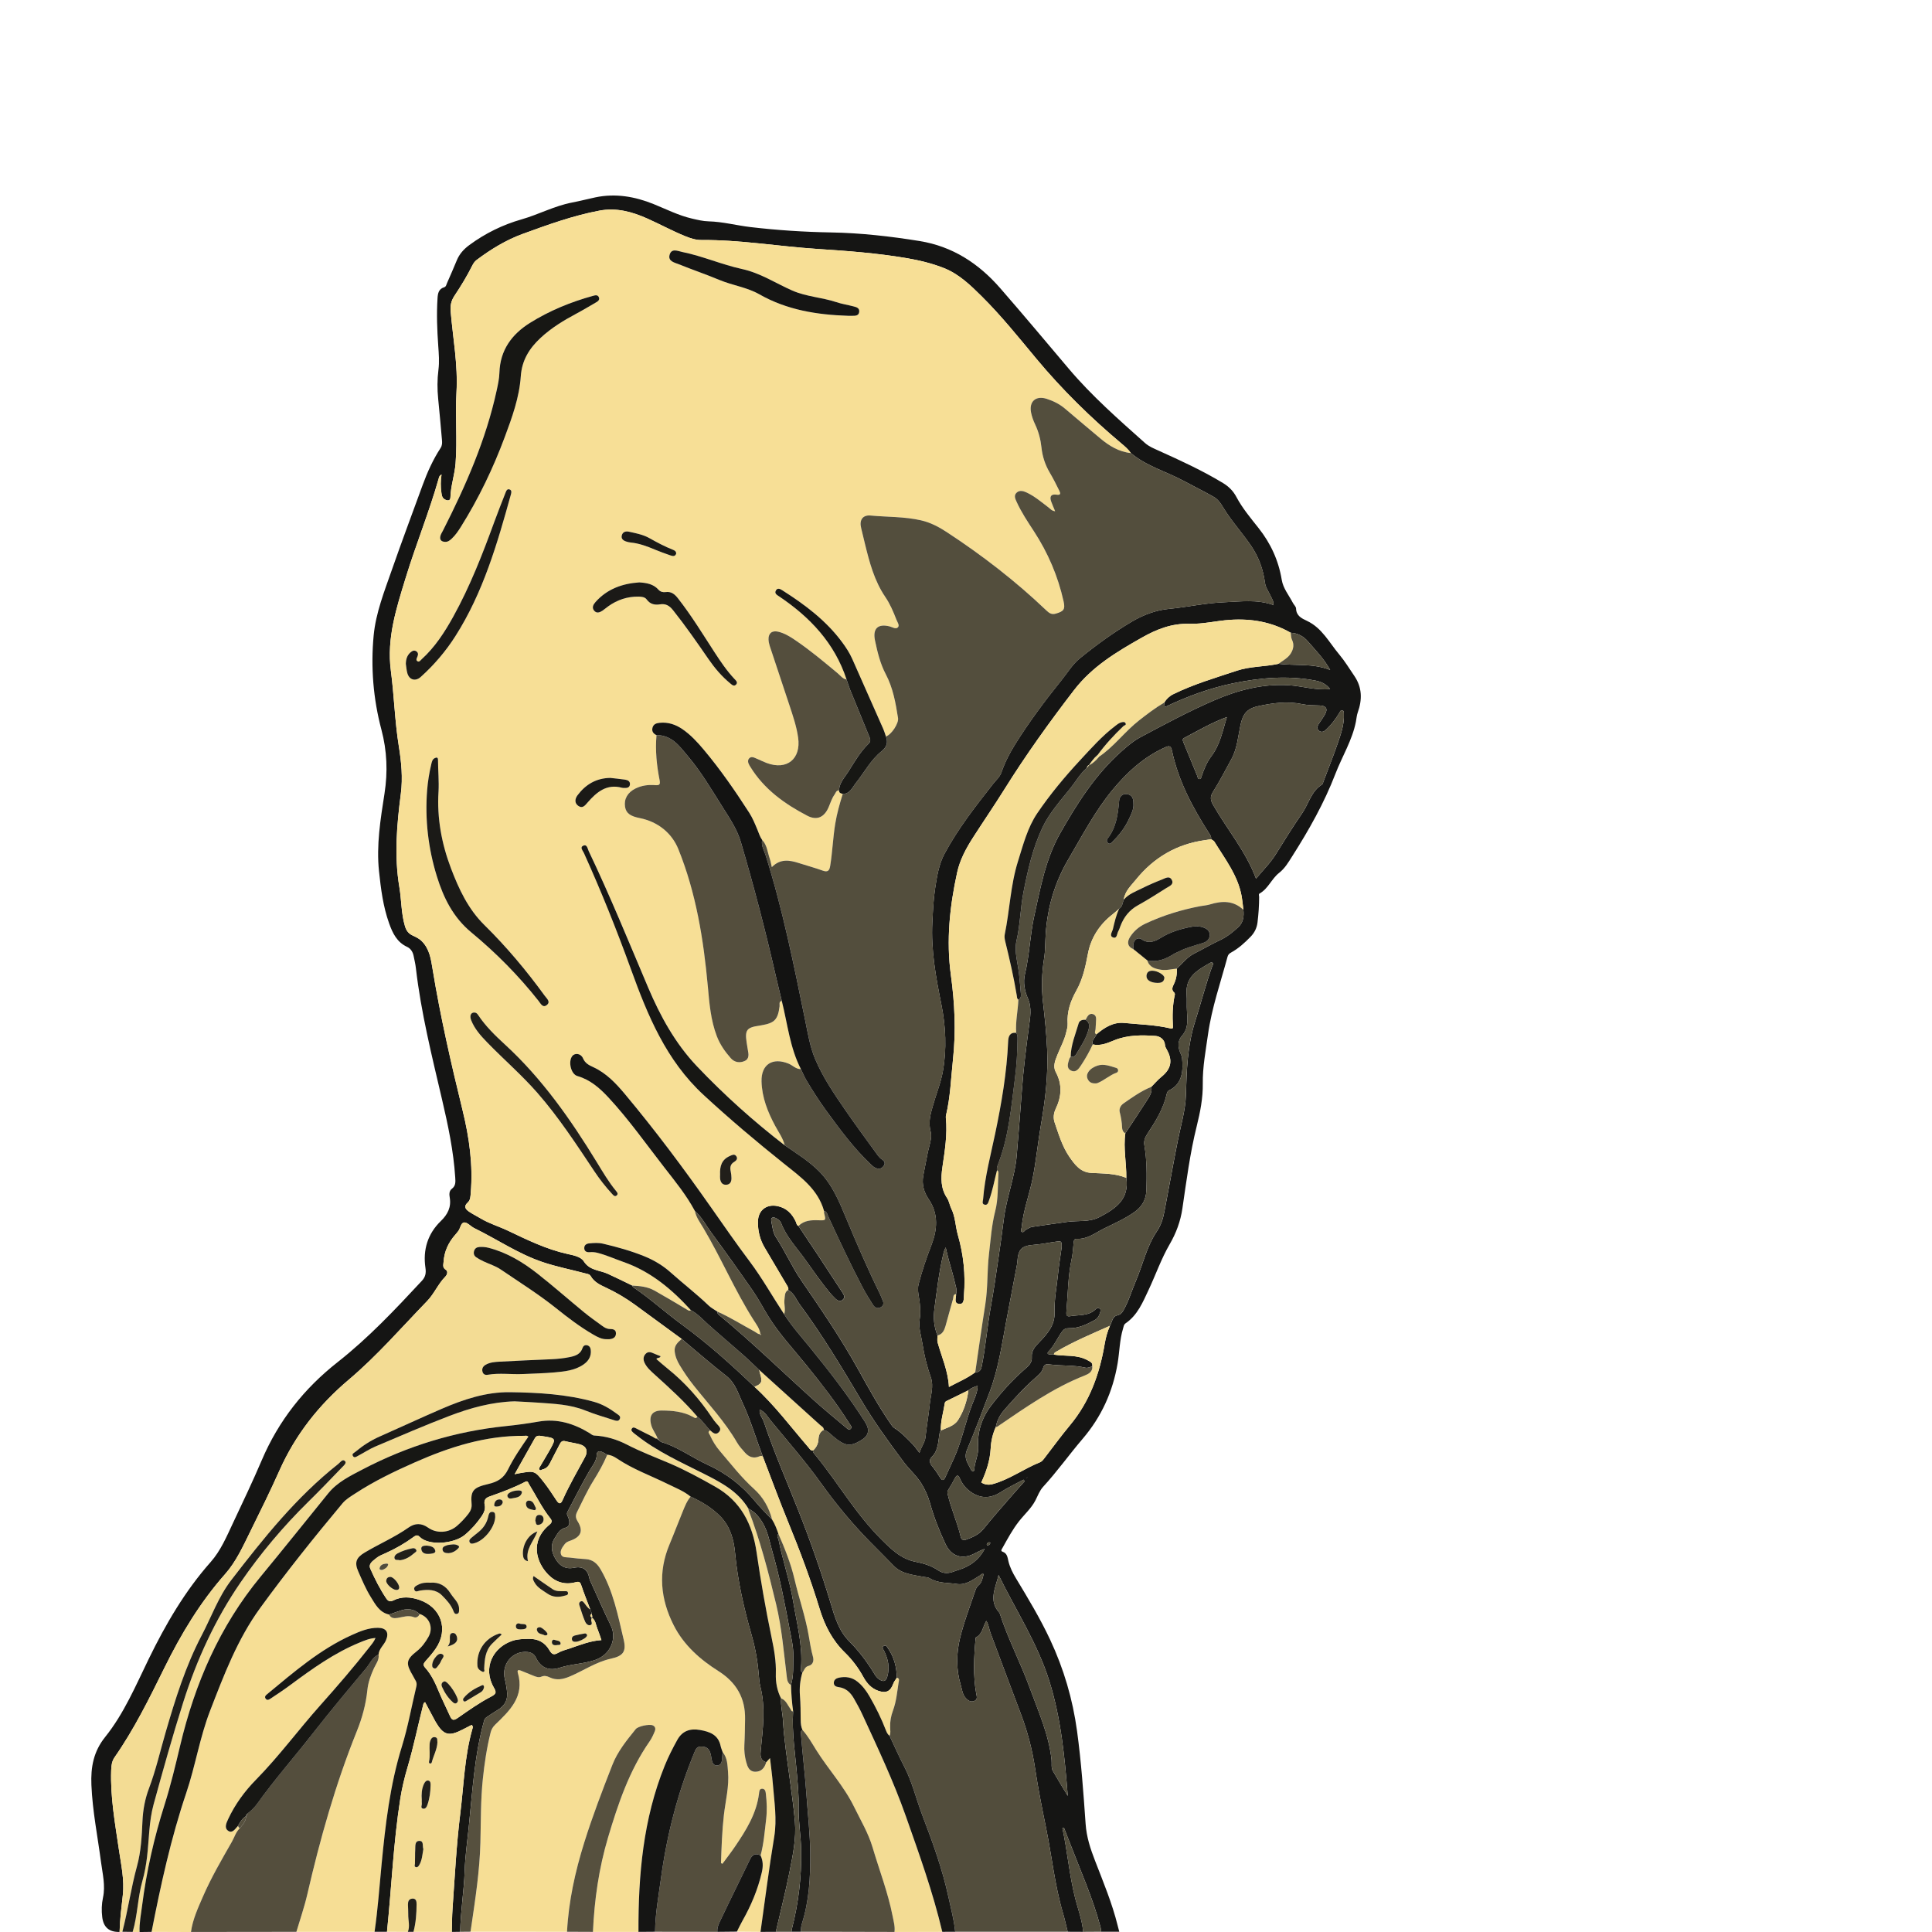 <?xml version="1.0" encoding="UTF-8"?><svg id="Capa_1" xmlns="http://www.w3.org/2000/svg" width="570.09mm" height="570.1mm" viewBox="0 0 1616 1616.03"><defs><style>.cls-1{fill:#f5de95;}.cls-1,.cls-2,.cls-3,.cls-4,.cls-5,.cls-6,.cls-7,.cls-8,.cls-9,.cls-10,.cls-11,.cls-12,.cls-13,.cls-14{stroke-width:0px;}.cls-2{fill:#171714;}.cls-3{fill:#f6de95;}.cls-4{fill:#f7df96;}.cls-5{fill:#534e3d;}.cls-6{fill:#524d3c;}.cls-7{fill:#56503e;}.cls-8{fill:#211f1a;}.cls-9{fill:#514d3c;}.cls-10{fill:#f3dc94;}.cls-11{fill:#151514;}.cls-12{fill:#544e3d;}.cls-13{fill:#1b1a17;}.cls-14{fill:#131312;}</style></defs><path class="cls-11" d="M905.96,1615.86c-4.3-.02-8.6-.04-12.9-.06-1.33-5.3-2.49-10.66-4.03-15.9-6.75-22.99-9.17-46.82-13.91-70.21-3.39-16.73-6.8-33.48-9.31-50.35-2.36-15.87-6.38-31.17-12.06-46.12-8.56-22.52-16.9-45.13-25.37-67.68-1.13-3.02-1.24-6.42-3.42-9.75-2.99,4.93-3.15,11.08-8.61,13.76-.28.14-.32.92-.36,1.41-1.36,15.08-2.09,30.16.48,45.19.41,2.43,1.62,5.23-1.43,6.57-2.69,1.18-5.07-.03-7.1-2.21-3.05-3.27-3.24-7.5-4.43-11.44-3.85-12.78-3.53-26.17-.61-38.43,3.23-13.57,8.41-26.9,12.9-40.28.55-1.64,1.24-3.12,2.55-4.19,3.09-2.52,3.49-6.1,4.4-9.54-1.83-.6-2.38.73-3.31,1.29-5.95,3.59-11.59,8.15-19.22,6.98-7.63-1.18-15.66-.41-22.66-4.81-1.31-.83-3.19-.78-4.81-1.09-8.96-1.71-18.57-2.38-25.27-9.34-6.56-6.82-13.31-13.45-19.93-20.19-14.9-15.18-28.41-31.5-40.84-48.88-13.01-18.19-27.87-35.07-42.08-52.4-2.64-3.23-4.67-7.23-9.24-9.23-.49,4.32,2.42,7.05,3.52,10.36,8.4,25.07,19,49.3,28.74,73.85,10.13,25.52,19.15,51.37,27.07,77.62,3.46,11.47,6.72,23.07,15.49,31.92,8.25,8.31,15.25,17.54,21.25,27.56,1.04,1.74,2.29,3.29,3.97,4.42,3.12,2.09,5.46,2.03,6.7-2.19,2.25-7.66.76-14.76-2.67-21.69-.61-1.24-2.15-2.78-.4-3.97,2.06-1.4,2.9.78,3.77,2.03,5.12,7.33,7.08,15.64,7.35,24.44-1.01,1.64-2.35,3.16-2.99,4.93-2.34,6.52-6,8.33-12.59,6.02-5.89-2.06-9.67-6.47-12.51-11.65-4.12-7.53-9.2-14.31-15.31-20.25-10.58-10.28-16.98-22.78-21.24-36.75-7.48-24.54-16.48-48.54-26.21-72.28-7.49-18.27-14.28-36.82-21.37-55.25-5.66-14.89-10.08-30.22-16.87-44.7-3.77-8.05-6.04-16.64-13.71-22.6-12.7-9.87-24.81-20.5-37.16-30.81-13.03-9.54-26.03-19.11-39.09-28.6-7.7-5.59-15.83-10.42-24.49-14.44-4.77-2.21-9.69-4.59-12.53-9.52-1.06-1.84-3.03-1.88-4.74-2.34-11.85-3.18-23.91-5.5-35.58-9.44-20.34-6.87-38.01-19.04-57.1-28.37-2.96-1.45-5.8-4.97-8.45-4.74-2.97.26-3.11,5.36-5.37,7.78-.68.73-1.25,1.56-1.91,2.31-5.84,6.56-9.39,14.09-9.94,22.94-.15,2.37-1.1,4.62,1.82,6.52,2.16,1.4,1.16,4.22-.38,5.78-6.03,6.09-9.24,14.25-15.17,20.38-21.54,22.25-41.84,45.77-65.58,65.82-24.97,21.08-44.65,46.04-58,76.03-7.65,17.2-16.02,34.08-24.35,50.96-6.12,12.4-11.88,25.21-21.09,35.62-20.86,23.57-36.82,50.17-50.66,78.22-12.69,25.71-25.34,51.43-41.8,75.04-2.3,3.29-2.68,7.05-2.82,10.95-.76,22.31,3.23,44.14,6.44,66.06,1.85,12.68,4.74,25.45,3.3,38.23-1.16,10.26-2.45,20.46-2.71,30.79q-12.97.39-14.52-12.37c-.67-5.5-.53-10.9.64-16.38,2.15-10.02-.37-19.91-1.67-29.77-2.82-21.46-7.13-42.69-8.03-64.44-.62-14.87,1.75-27.94,11.49-40.07,15.76-19.62,25.52-42.89,36.47-65.34,14.15-29.01,30.25-56.7,51.79-81.03,8.44-9.53,13.41-21.45,18.8-32.9,8.16-17.34,16.43-34.64,23.94-52.27,14.05-32.96,35.34-59.92,63.52-82.07,25.71-20.22,48.15-44.05,70.4-67.98,2.96-3.19,3.66-6.37,3-10.8-2.24-15.08,1.83-28.52,12.89-39.22,5.71-5.53,8.77-11.53,7.43-19.56-.44-2.62-.66-5.54,1.79-7.41,3.32-2.53,3.03-5.83,2.8-9.38-1.41-22.2-6-43.77-11.06-65.42-8.48-36.31-17.56-72.57-21.85-109.75-.4-3.47-1.23-6.89-1.92-10.31-.66-3.3-2.5-6.12-5.4-7.46-8.55-3.95-12.14-11.49-15.05-19.62-5.05-14.09-6.91-28.81-8.47-43.57-2.33-21.96,1.24-43.55,4.59-65.12,2.8-18,2.13-35.61-2.59-53.4-6.85-25.78-9-52.39-6.48-78.84,1.8-18.86,8.95-36.86,15.21-54.79,8.29-23.75,17.12-47.32,25.75-70.95,3.96-10.82,8.68-21.3,14.99-30.97,1.44-2.21,1.38-4.41,1.18-6.69-.99-11.45-2.02-22.9-3.16-34.33-.82-8.16-.83-16.31.21-24.44.85-6.67.31-13.3-.16-19.96-.94-13.3-1.47-26.63-.6-39.95.25-3.89.9-7.72,5.54-9.1,1.65-.49,1.85-2.28,2.43-3.6,2.76-6.25,5.52-12.5,8.1-18.83,2.22-5.43,5.88-9.47,10.59-12.93,13.3-9.79,27.85-16.93,43.7-21.46,14.24-4.07,27.43-11.25,42.1-14.05,6.53-1.25,12.98-2.94,19.49-4.32,16.88-3.56,33.11-.73,48.8,5.61,10.63,4.3,20.87,9.54,32.17,12.14,4.56,1.05,9.05,2.17,13.75,2.29,11.88.3,23.39,3.42,35.11,4.8,22.34,2.63,44.8,4.08,67.31,4.48,24.88.44,49.5,3.22,74.05,7.18,27.73,4.48,49.54,18.83,67.55,39.49,19.38,22.24,38.3,44.87,57.35,67.39,19.23,22.74,41.56,42.29,63.69,62.05,3.26,2.92,7.33,4.58,11.28,6.35,18.37,8.28,36.68,16.67,53.96,27.13,4.84,2.93,8.56,6.64,11.24,11.69,5.03,9.46,11.94,17.65,18.55,26.01,10.13,12.8,16.71,27.08,19.37,43.3,1.17,7.16,6.02,12.91,9.31,19.24.84,1.62,2.61,3.13,2.66,4.73.19,6.16,4.71,8.26,9.13,10.34,12.62,5.91,18.62,18.16,26.98,28.09,4.7,5.59,8.52,11.92,12.65,17.98,6.56,9.62,6.68,19.84,2.85,30.5-.88,2.46-1.04,5.19-1.55,7.78-3.09,15.58-11.54,29.04-17.15,43.61-9.39,24.4-22.1,46.91-36.06,68.84-3.22,5.06-6.15,10.19-11.05,14.01-6.28,4.9-9.06,13.2-16.34,17.26-.97.54-.33,1.84-.33,2.81-.01,7.17-.51,14.31-1.38,21.43-.57,4.66-2.58,8.6-5.8,11.92-4.88,5.04-10.06,9.75-16.25,13.16-1.52.84-2.52,1.72-3.02,3.59-5.81,21.54-13.2,42.67-16.33,64.9-1.92,13.69-4.55,27.28-4.36,41.2.16,12.08-2.15,23.8-5.06,35.51-5.64,22.67-8.61,45.84-12,68.92-1.57,10.69-5.19,20.52-10.65,29.92-7.03,12.12-11.64,25.44-17.59,38.1-4.89,10.41-9.25,21.17-19.28,28.04-1.56,1.07-1.63,2.78-2.12,4.36-2.9,9.49-2.9,19.42-4.54,29.11-4.03,23.76-13.53,44.72-29.25,63.11-11.25,13.16-21.3,27.35-33.04,40.12-3.02,3.29-4.42,7.42-6.39,11.25-3.49,6.78-9.23,11.78-13.84,17.66-5.39,6.87-9.45,14.5-13.68,22.06-.61,1.1-1.95,2.69-.08,3.32,4.04,1.38,4.19,4.89,4.95,8.02,1.24,5.1,3.55,9.67,6.23,14.11,10.16,16.84,20.32,33.69,28.67,51.52,11.38,24.29,18.84,49.61,22.5,76.37,3.53,25.8,5.34,51.73,7.16,77.6.79,11.25,4.03,20.9,7.88,30.86,6.91,17.87,14.31,35.57,18.93,54.24.4,1.61.83,3.2,1.34,5.16h-15.1c-.19-1.31-.24-2.65-.58-3.91-6.38-24.02-16.52-46.67-25.41-69.78-1.71-4.44-3.44-8.87-5.17-13.31l-1.29.42c4.23,19.42,5.78,39.3,10.69,58.62,2.37,9.31,5.9,18.35,6.64,28.05ZM858.96,1235.95c-.16.17-.31.35-.47.52.19-.14.37-.29.56-.44.14-.17.27-.35.41-.52-.17.14-.33.29-.5.43ZM786.94,1196.53c-.31.54-.8,1.05-.91,1.63-1.4,7.19-.88,14.9-6.85,20.73-1.94,1.9-1.78,4.72.31,7.25,2.52,3.06,4.79,6.37,6.86,9.76,1.86,3.05,3.11,2.41,4.36-.29,2.44-5.27,4.85-10.56,7.25-15.85,6.62-14.56,9.51-30.38,15.29-45.23,1.89-4.84,4.36-9.58,4.51-15.38-3.1.83-5.55,2.01-7.75,3.75-5.78,2.83-11.55,5.68-17.33,8.5-1.04.51-2.21.85-2.42,2.22-1.15,7.63-3.59,15.07-3.32,22.91ZM631.06,1159.97c16.83,15.3,30.34,33.56,45.14,50.67,1.09,1.26,1.75,2.83,3.75,2.68-.12,1.73,1.25,2.73,2.14,3.81,18.81,23.01,33.66,49.11,54.87,70.23,8.37,8.33,16.61,16.67,29.12,19.04,6.47,1.23,13.04,3.31,18.58,7.06,4.84,3.28,9.31,2.59,14.12.65,1.22-.49,2.53-.8,3.78-1.22,9.22-3.1,16.56-8.46,21.04-17.34-3.14,1.08-5.97,2.61-8.85,4.06-10.08,5.08-19.03,2.19-23.88-8.1-5.18-10.98-9.63-22.26-12.91-34-1.65-5.92-4.12-11.54-7.42-16.83-4.09-6.57-10-11.59-14.55-17.66-12.65-16.89-25.05-34.05-35.81-52.2-16.12-27.19-32.38-54.26-51.19-79.7-3.06-4.14-4.77-9.48-9.73-12.13.37-1.21-.02-2.2-.65-3.26-6.35-10.7-12.63-21.44-18.99-32.13-4.03-6.76-5.81-14.13-5.66-21.89.18-9.48,7.21-14.79,16.39-12.89,7.52,1.55,12.17,6.36,15.27,13.01.61,1.3.57,2.95,2.22,3.6,5.35,8,10.73,15.97,16.03,24,6.86,10.4,13.62,20.88,20.49,31.27,1.47,2.23,2.92,4.64.37,6.59-2.36,1.81-4.71.36-6.55-1.65-.9-.98-1.93-1.85-2.79-2.86-8.12-9.47-15.07-19.83-22.37-29.92-6.99-9.65-15.35-18.41-19.68-29.85-.67-1.77-2.45-3.13-4.28-4.07-2.82-1.44-4.52-.36-3.92,2.57.94,4.53,1.31,9.44,3.87,13.34,7.67,11.69,13.26,24.58,21.18,36.13,16.56,24.12,33.06,48.29,47.29,73.9,8.56,15.4,17.03,30.86,27.04,45.4,1.03,1.49,2.03,3.24,3.49,4.15,5.88,3.65,10.52,8.67,15.3,13.51,1.94,1.96,3.45,4.33,5.75,7.26,1.8-5.68,4.54-8.71,5-12.9,1.01-9.38,2.67-18.69,3.63-28.08.75-7.33,3.47-14.72.87-22.1-3.27-9.28-5.57-18.78-7.07-28.46-1.04-6.69-3.45-13.35-2.26-20.18.76-4.36.47-8.48.12-12.81-.46-5.6-2.46-11.26-.98-16.83,2.9-10.91,6.47-21.6,10.58-32.16,5-12.85,6.28-26.06-2.06-38.39-4.11-6.07-5.98-12.58-4.69-19.84,1.08-6.04,2.44-12.02,3.52-18.05,1.14-6.35,4.16-13.27,2.66-18.97-2.07-7.86-.12-14.43,1.83-21.34,2.74-9.73,6.7-19.35,8.43-29.08,3.3-18.51,2.42-37.53-1.3-56.01-4.57-22.69-8.73-45.24-7.52-68.59.5-9.63.92-19.25,2.39-28.76,1.52-9.81,3.04-19.71,7.86-28.67,11.32-21.03,25.96-39.73,40.65-58.42,2.41-3.07,5.54-5.57,6.93-9.61,2.82-8.2,6.8-15.96,11.37-23.29,11.79-18.92,25.14-36.75,39.11-54.1,4.89-6.07,8.96-12.96,15.04-17.9,13.94-11.32,28.48-21.9,43.98-30.98,9.34-5.48,19.79-9.35,30.46-10.38,15.36-1.49,30.45-4.91,45.91-5.54,13.91-.57,27.83-2.63,41.42,2.23.16.13.31.25.47.38-.14-.15-.28-.29-.41-.44.54-2.88-1.15-5.09-2.23-7.5-1.63-3.62-4.18-6.86-4.72-10.93-1.46-11.03-5.07-21.24-11.31-30.5-7.51-11.15-16.73-21.06-23.69-32.61-2.08-3.45-4.18-6.67-7.85-8.77-8.07-4.61-16.44-8.67-24.59-13.1-14.82-8.06-31.57-12.45-44.75-23.59-2.1-3.04-4.86-5.45-7.66-7.79-25.84-21.69-49.84-45.19-71.44-71.17-14.81-17.8-29.31-35.92-45.78-52.24-9.31-9.24-18.95-18.54-31.42-23.49-10.05-3.99-20.63-6.52-31.32-8.34-24.84-4.24-49.92-6.05-75.04-7.71-32.23-2.13-64.2-7.67-96.62-7.44-4.7.03-9.12-1.44-13.51-3.22-10.82-4.39-21.05-10-31.69-14.74-12.73-5.68-25.84-9.31-40.16-6.59-22.02,4.18-42.94,11.75-63.9,19.39-14.13,5.15-26.64,12.84-38.55,21.74-1.64,1.23-2.79,2.84-3.7,4.65-4.42,8.8-9.5,17.23-14.96,25.4-2.77,4.15-3.61,8.15-3.19,13.08,1.9,22.52,6.19,44.76,4.86,67.66-1.15,19.73.78,39.59-.75,59.43-.75,9.69-4.08,18.84-4.32,28.58-.08,3.33-3.25,2.67-5.33,1.17-1.72-1.25-1.95-3.36-2.23-5.38-.67-4.86-.7-9.73.14-14.99-1.93.93-2.06,2.19-2.36,3.25-7.97,28.08-19.04,55.12-27.58,82.99-7.76,25.3-16.04,50.53-12.45,77.8,2.76,20.96,3.27,42.18,6.64,63.09,2.12,13.18,3.45,26.41,1.71,39.81-3.36,25.99-5.64,51.99-1.24,78.16,1.82,10.81,1.49,21.95,4.67,32.6,1.05,3.52,2.72,6.08,6.28,7.78,2.75,1.31,5.61,2.57,7.95,4.96,6.31,6.45,7.5,14.72,8.84,22.91,6.54,39.99,15.6,79.43,25.22,118.76,5.54,22.63,8.73,45.47,6.74,68.83-.24,2.83-.2,5.85-2.47,7.9-3.84,3.45-1.77,5.84,1.31,7.88,3.05,2.01,6.35,3.63,9.49,5.52,7.18,4.3,15.23,6.65,22.73,10.21,16.08,7.65,32.07,15.51,49.6,19.42,5.13,1.14,11.35,2.25,13.86,6.18,4.99,7.82,13.16,7.33,19.97,10.41,6.96,3.14,13.78,6.58,20.67,9.9.12.92.76,1.4,1.47,1.88,13.82,9.26,26.06,20.58,39.5,30.37,21.75,15.85,41.77,33.8,61.19,52.41ZM913.63,1142.87c-1.9.53-3.75,1.59-5.78,1.11-9.59-2.25-19.44-1.41-29.11-2.62-2.95-.37-5.27-.92-6.34,3.16-.83,3.16-3.61,5.51-6.13,7.71-9.48,8.29-17.94,17.56-26.21,27.03-3.72,4.25-6.15,8.97-7.18,14.47-2.55,5.66-3.92,11.56-4.24,17.8-.53,9.99-3.62,19.33-7.85,28.47,2.9,1.86,6.01,2.34,9.72,1.31,14.1-3.92,25.86-12.8,39.27-18.15,1.97-.79,3.06-2.51,4.28-4.08,6.94-8.95,13.58-18.15,20.83-26.83,16.66-19.95,24.97-43.34,29.19-68.54.85-5.07,2.25-10.01,4.34-14.74,1.83-3.16,1.8-7.84,6.33-8.82,2.48-.54,3.68-1.98,4.8-3.89,4.54-7.81,6.99-16.5,10.52-24.74,5.94-13.88,9.01-28.98,17.68-41.69,3.37-4.94,5.05-10.49,6.16-16.2,3.85-19.85,7.32-39.78,11.27-59.62,2.53-12.68,6.38-25.19,6.77-38.14.62-20.75,1.24-41.21,7.69-61.42,4.88-15.31,8.88-30.93,14.27-46.12.35-.99,1.6-2.13.21-3.08-.88-.6-1.93.13-2.79.63-10.09,5.89-20.02,11.34-18.77,26.09.37,4.36-.08,9.13.28,13.79.54,7.08,1.24,14.44-4.01,20.42-4.42,5.03-3.47,10.27-1.04,15.7.41.91.8,1.88.91,2.85,1.06,9.81.74,21.74-10.61,27.21-1.13.54-1.79,1.37-2.06,2.62-2.74,12.62-9.39,23.36-16.38,33.92-1.92,2.91-3.05,5.92-2.45,9.39,2.16,12.53,2.11,25.18,1.69,37.81-.25,7.47-3.42,13.5-9.87,18.06-7.96,5.63-16.76,9.55-25.4,13.77-7.35,3.59-14.01,9.24-23.02,8.7-2.49-.15-2.43,2.14-2.62,4.02-.42,4.28-.66,8.62-1.57,12.81-3.12,14.35-3.11,29-4.36,43.52-.17,2.03-.6,5.04,2.88,4.4,7.33-1.35,15.48.1,21.56-5.87.91-.89,1.91-1.37,3.12-.64,1.27.76,1.04,1.82.69,3.05-.79,2.83-2,5.24-4.72,6.73-6.76,3.71-13.67,6.95-21.61,6.75-2.58-.07-4.14.75-5.72,2.95-3.87,5.4-6.46,11.66-11.18,16.48-1.39,1.42-.91,2.37,1.06,2.5,1.16.08,2.32.11,3.49.17,9.39,1.5,19.22-.23,28.19,4.72,2.5,1.38,4.27,2.03,3.85,5.06ZM917.07,865.2c6.73-5.78,14.25-10.47,23.36-9.55,12.87,1.3,25.89,1.54,38.56,4.55,1.51.36,2.19.22,2.09-1.46-.5-8.95-.4-17.86,1.59-26.67.13-.55-.09-1.45-.49-1.81-2.67-2.36-1.44-4.77-.25-7.22,1.98-4.06,2.6-8.38,2.45-12.85,4.7-4.36,8.57-9.63,14.52-12.62,7.28-3.66,14.31-7.81,21.68-11.26,5.84-2.74,10.74-6.7,15.32-10.96,4.01-3.73,4.74-8.98,4.12-14.34-.47-3.74-.78-7.5-1.43-11.2-3.1-17.51-13.89-31.22-22.85-45.82-.55-.89-1.81-1.35-2.74-2,.39-2.2-.89-3.8-1.96-5.48-13.69-21.39-25.51-43.64-30.79-68.77-.78-3.7-2.1-4.25-5.45-2.75-17.92,8.02-31.96,20.86-44.26,35.74-14.69,17.78-25.28,38.22-36.91,57.98-11.29,19.2-17.43,39.93-18.95,62.25-.47,6.92-.26,13.9-1.37,20.84-1.93,12.02-2.28,24.28-.92,36.31,1.49,13.19,2.89,26.38,3.48,39.62.93,20.98-1.46,41.74-5.07,62.41-2.62,15.01-4.05,30.24-6.99,45.18-2.72,13.8-7.93,27.07-9.26,41.22-.12,1.3-1.16,2.95-.03,3.75,1.66,1.19,2.4-1.12,3.64-1.71,1.65-.79,3.22-2.04,4.95-2.31,9.82-1.53,19.69-2.78,29.53-4.23,9.01-1.33,18.21.56,27.11-4.07,13.62-7.11,24.93-14.92,22.35-32.71.18-12.44-2.6-24.82-.83-37.29,5.82-8.84,11.74-17.62,17.43-26.55,2.37-3.72,5.27-7.39,4.33-12.34,2.81-2.82,5.4-5.91,8.48-8.4,8.12-6.59,9.58-13.64,4.4-22.8-.65-1.14-1.37-2.42-1.45-3.68-.29-5.03-4.55-7.43-7.84-7.67-11.56-.83-23.26-.92-34.37,3.54-5.85,2.35-11.65,5.04-18.25,3.55-1.22-3.62,2.13-5.57,3.07-8.4ZM784.14,1117.04c.03,1.99-.37,4.09.14,5.94,3.4,12.15,8.76,23.76,9.43,37.13,7.71-4.11,15.37-7.28,22.03-12.29,3.35,0,4.72-1.54,5.42-5.01,3.35-16.59,4.6-33.49,7.65-50.13,2.42-13.2,4.28-26.5,6.25-39.78,1.65-11.14,3.22-22.29,4.61-33.47,2.23-17.96,9.27-34.85,10.76-53.1,1.45-17.83,3.01-35.69,4.26-53.52,1.26-17.91,3.52-35.61,5.86-53.36,1.06-8.1,2.79-16.27-.85-24.53-2.75-6.23-4.01-13.43-2.41-20.06,3.85-16.03,4.22-32.56,7.77-48.6,5.26-23.78,9.46-47.72,21.83-69.49,14.12-24.86,29.24-48.71,50.76-67.94,5.1-4.56,10.28-9.02,16.32-12.24,20.26-10.81,40.5-21.69,61.61-30.8,19.92-8.59,40.57-14,62.45-12.63,11.43.72,22.6,4.42,34.51,3.19-3.13-4.06-7.32-6.12-12.16-7.06-23.25-4.48-46.41-2.42-69.24,2.31-19.66,4.08-38.53,11.06-56.83,19.83-.21-1.45-.37-2.59-.53-3.73,1.87-3.05,4.33-5.44,7.56-7.03,17.06-8.39,35.27-13.69,53.21-19.67,11.25-3.75,23.33-3.21,34.85-5.76,14.03,1.77,28.47-.63,43.22,5.14-5.43-9.67-12.23-16.46-18.46-23.69-3.8-4.41-8.58-7.12-14.54-7.41-15.79-9.04-32.72-12.03-50.84-10.82-11.33.75-22.52,3.64-33.76,3.3-14.88-.45-27.54,4.53-40.08,11.65-21.03,11.94-41.29,23.96-56.66,43.94-20.61,26.79-40.22,54.13-58.11,82.77-8.47,13.56-17.51,26.76-26.16,40.21-5.88,9.15-11.08,18.73-13.42,29.42-6.21,28.3-9.22,56.85-5.25,85.8,3.22,23.49,4.33,46.89,1.76,70.67-1.69,15.62-2.15,31.35-5.84,46.73-.15.64-.18,1.34-.12,1.99,1.4,13.92-.87,27.6-2.86,41.27-1.33,9.13-1.54,17.8,3.9,25.92,1.71,2.56,2.11,5.97,3.51,8.79,3.47,6.97,3.4,14.78,5.5,22.05,4.76,16.5,6.47,33.3,5.09,50.38-.23,2.8.38,7.75-4.02,7.29-4.87-.51-2.33-5.22-2.58-8.23.68-1.97.44-3.95-.05-5.89-1.55-6.09-2.98-12.23-4.81-18.24-1.49-4.88-2.58-9.87-3.81-14.89-1.06,1.98-1.61,3.86-2.06,5.77-3.49,14.82-5.31,29.88-7.29,44.96-1.08,8.17-.53,15.51,2.49,22.92ZM1050.59,734.95c5.8-7.03,11.93-13.07,16.37-20.16,7.23-11.55,14.35-23.18,22.1-34.36,5.58-8.05,7.62-18.57,16.72-24.21.7-.43.9-1.73,1.26-2.66,3.93-10.41,8.06-20.75,11.69-31.27,2.81-8.13,5.78-16.31,5.33-25.17-.06-1.14.19-2.56-1.24-2.94-1.48-.4-1.89,1.02-2.47,1.99-3.19,5.29-6.87,10.19-11.42,14.4-1.8,1.67-3.96,2.17-5.83.53-1.74-1.52-1.34-3.61-.15-5.45,1.72-2.65,3.61-5.19,5.19-7.92,2.76-4.77,1.17-7.48-4.43-7.64-4.81-.14-9.61-.1-14.38-1.1-12.58-2.63-24.8-1.02-37.31,1.76-9.33,2.07-12.52,6.87-14.38,15.52-2.11,9.8-2.8,20.12-7.88,29.17-5.04,8.99-9.62,18.26-15.17,26.92-2.77,4.32-2,7.23.24,11.14,11.71,20.39,27.23,38.55,35.77,61.46ZM887.98,1043.56c.21-5.49-.08-5.57-4.55-4.99-6.08.79-12.06,2.14-18.22,2.59-10.95.79-13.54,3.71-14.29,14.52-.08,1.15-.3,2.3-.52,3.44-2.81,14.81-5.67,29.62-8.45,44.44-3.83,20.37-6.76,41.04-14.07,60.49-6.13,16.32-12.32,32.66-19.06,48.73-3.07,7.32,1.14,11.5,3.48,16.81.22.49.99.99,1.54,1.03.71.05,1.1-.65,1.12-1.38.19-6.49,3.66-12.32,3.23-19.06-.82-12.78,3.33-24.69,10.86-34.51,8.32-10.84,17.52-21.17,27.92-30.24,3.14-2.74,6.45-5.36,6.07-10.27-.42-5.51,2.78-8.88,6.46-12.68,6.64-6.85,12.99-14.18,12.6-24.96-.39-10.63,1.82-21.11,2.86-31.65.76-7.74,2.08-15.42,3.03-22.3ZM893.12,1502.18c-2.55-32.42-5.61-64.7-15.38-95.96-9.86-31.56-27.93-59.07-42.5-88.86-2.46,10.86-8.64,21.27.59,31.47.32.35.47.88.63,1.35,6.82,21.07,17.22,40.7,24.79,61.48,7.21,19.78,16.04,39.06,18.31,60.36.33,3.11-.5,6.49,1.13,9.33,4.02,7.01,8.27,13.89,12.43,20.83ZM857.07,1238.91c-.32-.42-.63-.85-.95-1.27-6.43,3.48-13.11,6.57-19.22,10.53-7.83,5.07-16.05,5.49-23.89.42-4.62-2.98-8.02-6.89-10.15-11.95-1.23-2.91-2.54-3.27-4.15-.14-1.67,3.24-3.51,6.41-5.45,9.5-.77,1.23-.96,2.19-.62,3.65,2.79,12.15,8.05,23.54,10.89,35.66.59,2.53,2.13,3.36,4.37,2.57,5.64-2.01,10.97-4.29,14.97-9.3,7.03-8.8,14.53-17.22,21.9-25.75,4.05-4.69,8.21-9.27,12.32-13.9ZM1026.18,599.79c-13.16,4.83-24.25,11.47-35.66,17.45-1.51.79-1.36,1.94-.77,3.37,3.94,9.48,7.79,19.01,11.72,28.49.4.96.29,2.68,1.88,2.51,1.33-.13,1.48-1.58,1.85-2.68,1.97-5.85,4.39-11.62,8.07-16.48,7.17-9.46,9.34-20.66,12.9-32.67ZM828.35,1290.27c-1.6-.58-2.51.13-3,1.47-.08.22.47.96.64.93,1.3-.23,2.24-.9,2.36-2.4Z"/><path class="cls-10" d="M637.96,1218.06c7.1,18.43,13.88,36.98,21.37,55.25,9.74,23.74,18.73,47.74,26.21,72.28,4.26,13.97,10.66,26.47,21.24,36.75,6.11,5.94,11.19,12.73,15.31,20.25,2.84,5.18,6.62,9.59,12.51,11.65,6.59,2.31,10.26.5,12.59-6.02.64-1.77,1.97-3.3,2.99-4.93,2.56.62,1.63,2.68,1.42,4.08-1.2,7.89-1.91,15.91-4.71,23.46-1.71,4.62-2.53,9.28-2.36,14.19.08,2.29.59,4.67-.49,6.9-1.48-1.12-2.29-2.68-2.94-4.37-3.8-9.92-8.51-19.42-13.81-28.61-2.68-4.64-5.84-8.9-10.07-12.3-4.65-3.74-9.94-4.49-15.56-3.32-2.18.45-4.19,1.72-4.22,4.28-.03,2.47,1.87,3.32,4.02,3.6,6.01.77,9.9,4.47,12.74,9.45,2.47,4.34,4.92,8.71,7.01,13.24,12.95,28.11,26.15,56.01,36.5,85.35,11.25,31.92,22.68,63.67,30.45,96.64-13.33.03-26.65.07-39.98.1.56-4.56-.72-8.91-1.58-13.29-3.86-19.64-11.09-38.31-16.75-57.42-3.56-12.02-9.99-22.73-15.47-33.92-8.51-17.4-21.63-31.45-31.74-47.62-3.58-5.73-6.87-11.71-11.47-16.75-1.19-2.61-1.43-5.36-1.46-8.22-.06-6.78-.07-13.58-.61-20.33-.53-6.64.15-13.05,2.01-19.38,1.62-1.86,2.01-4.76,4.96-5.52,4.25-1.09,4.78-4.64,3.87-7.88-1.59-5.72-2.49-11.52-3.48-17.33-2.75-16.05-8.2-31.43-11.88-47.27-3.04-13.1-8.08-25.69-13.5-38.04-1.43-4.11-2.93-8.2-5.27-11.91-2.56-10.02-7.49-18.76-15.13-25.65-10.67-9.63-19.37-20.97-28.65-31.82-3.38-3.95-6.03-8.36-8.17-13.07-.58-1.27-2.43-2.86.17-4.11,2.15,1.98,4.66,4.23,7.26,1.44,2.66-2.84-.05-5.05-1.96-7.17-1.33-1.48-2.53-3.09-3.64-4.74-10.43-15.57-22.68-29.49-37.34-41.23-3.22-2.58-6.3-5.35-9.37-7.97.91-1.59,2.95-.4,3.52-2.38-1.9-.76-3.86-1.46-5.75-2.34-2.4-1.12-4.76-1.82-6.84.47-2.03,2.25-2,4.84-.76,7.44,1.98,4.17,5.46,7.1,8.78,10.09,12.29,11.11,24.57,22.21,35.32,34.87-1.08,2.13-2.38.95-3.64.25-8.12-4.49-17.05-5.29-26.04-5.34-8-.05-10.99,4.3-8.9,12.1,1.09,4.07,3.88,7.27,5.31,11.15-1.72.84-2.75-.66-3.99-1.26-4.63-2.25-9.2-4.64-13.79-6.95-1.18-.59-2.55-1.46-3.59-.07-1.25,1.65.19,2.74,1.28,3.73.86.78,1.83,1.43,2.74,2.15,17.23,13.59,37.2,22.51,56.56,32.29,14.44,7.3,28.24,14.66,36.86,29.01,0,.33-.11.69,0,.98,9.85,25.72,16.76,52.31,23.15,79.03,4.74,19.78,6.37,40.07,8.85,60.21.35,2.81.6,5.71,3.56,7.25.2,7.35.76,14.66,1.77,21.94-1.6.3-1.61-1.11-2.25-1.97-2.35-3.17-3.64-7.3-7.82-8.85-3.32-6.52-4.59-13.5-4.36-20.73.33-10.25-1.46-20.2-3.55-30.18-4.94-23.64-9.09-47.43-12.57-71.33-3.42-23.42-13.09-42.69-34.61-54.86-12.48-7.06-25.03-13.9-38.22-19.54-11.93-5.1-24.07-9.65-35.64-15.65-8.38-4.35-17.59-7.08-27.21-7.57-1.71-.09-2.65-1.2-3.9-1.96-13.16-8.05-27.1-12.44-42.78-9.7-9.01,1.58-18.1,2.82-27.19,3.75-42.42,4.32-82.45,16.62-120.16,36.34-10.25,5.36-20.92,10.52-28.51,19.86-18.9,23.28-37.61,46.72-56.7,69.84-34.26,41.5-54.93,89.45-67.23,141.31-3.93,16.55-7.86,33.06-13,49.27-8.73,27.55-15.14,55.61-18.78,84.28-.94,7.4-2.44,14.76-2.15,22.29-1.92-.02-3.85-.04-5.77-.07,4.12-13.94,4.16-28.65,8.13-42.64,1.85-6.54,3.06-13.22,3.88-20.06,1.75-14.7,1.57-29.72,5.51-44.05,7.86-28.57,15.83-57.13,24.78-85.37,11.27-35.55,26.73-69.33,47.9-100.13,16.62-24.19,35.49-46.64,56.46-67.27,9.62-9.46,18.98-19.18,28.32-28.91,1.38-1.43,4.19-3.68,2.66-5.3-2.1-2.21-4.05,1.04-5.64,2.29-34.97,27.61-62.51,62.1-89.47,97.1-10.77,13.98-16.61,30.68-24.72,46.13-13.59,25.88-22.13,53.44-30.25,81.31-4.56,15.65-8.15,31.6-13.94,46.89-3.33,8.8-5.01,17.89-5.43,27.29-.57,12.65-1.22,25.55-4.54,37.6-5.01,18.18-7.55,36.82-12.28,55-.78.04-1.55.08-2.33.13.26-10.32,1.55-20.53,2.71-30.79,1.44-12.79-1.45-25.55-3.3-38.23-3.2-21.92-7.19-43.75-6.44-66.06.13-3.9.52-7.66,2.82-10.95,16.46-23.61,29.12-49.33,41.8-75.04,13.84-28.05,29.8-54.65,50.66-78.22,9.21-10.4,14.97-23.22,21.09-35.62,8.33-16.88,16.7-33.77,24.35-50.96,13.34-29.99,33.03-54.95,58-76.03,23.74-20.05,44.04-43.56,65.58-65.82,5.93-6.13,9.14-14.29,15.17-20.38,1.54-1.55,2.54-4.37.38-5.78-2.92-1.9-1.97-4.16-1.82-6.52.55-8.85,4.11-16.38,9.94-22.94.66-.75,1.23-1.58,1.91-2.31,2.26-2.42,2.4-7.52,5.37-7.78,2.65-.23,5.49,3.29,8.45,4.74,19.09,9.33,36.76,21.5,57.1,28.37,11.67,3.94,23.73,6.27,35.58,9.44,1.71.46,3.68.5,4.74,2.34,2.83,4.93,7.75,7.31,12.53,9.52,8.67,4.02,16.8,8.85,24.49,14.44,13.06,9.49,26.06,19.06,39.09,28.6-3.19,2.71-6.35,5.48-5.88,10.25.41,4.22,2,8.05,4.17,11.65,3.62,5.98,7.54,11.76,11.9,17.24,12.42,15.6,26.11,30.21,36.17,47.62,1.73,2.99,4.17,5.6,6.47,8.22,3.24,3.7,7.18,5.31,12.03,3.24.97-.41,1.91-.52,2.89-.12ZM430.48,1172.13c6.59.36,13.07.62,19.54,1.09,13.42.98,26.89,1.44,39.68,6.61,7.69,3.11,15.72,5.41,23.63,7.97,1.68.54,3.84,1.37,4.98-.69,1.36-2.45-.9-3.5-2.48-4.67-5.78-4.3-11.89-7.93-18.91-9.89-22.98-6.41-46.6-7.73-70.21-8.06-20.12-.29-39.02,6.05-57.3,13.94-17.41,7.51-34.61,15.53-51.96,23.19-7.39,3.26-14.04,7.6-20.19,12.76-1.04.87-3.14,1.54-2.09,3.38,1.21,2.13,3.02.62,4.35-.07,4.87-2.53,9.47-5.65,14.5-7.79,20.52-8.71,40.99-17.58,61.81-25.53,17.58-6.72,35.72-11.73,54.67-12.24ZM507.74,1120.16c.67,0,1.34.06,2-.01,2.9-.3,5.36-1.39,5.46-4.69.1-3.46-2.52-3.8-5.21-3.85-2.46-.04-4.48-1.27-6.36-2.65-5.11-3.74-10.3-7.38-15.19-11.39-13-10.67-25.63-21.82-38.85-32.22-12.22-9.61-25.44-17.64-40.77-21.6-2.64-.68-5.21-.92-7.89-.72-2.25.17-3.76,1.2-4.4,3.39-.64,2.19.08,4.05,1.88,5.26,1.92,1.3,3.98,2.4,6.08,3.38,4.82,2.25,10,3.8,14.43,6.83,15.54,10.6,31.51,20.55,46.23,32.34,9.88,7.91,19.96,15.59,30.94,21.97,3.61,2.1,7.26,4.13,11.65,3.95ZM437.82,1149.28c8.65-.43,17.32-.57,25.94-1.36,8.43-.77,17.01-1.56,24.3-6.59,4.24-2.92,6.72-6.93,6.07-12.32-.24-1.97-1.23-3.5-3.34-3.84-1.74-.28-3.01.75-3.48,2.25-1.68,5.29-6,6.73-10.72,7.69-5.07,1.04-10.19,1.57-15.35,1.8-14.47.64-28.95,1.24-43.41,2.04-3.95.22-8.03.53-11.6,2.59-2.21,1.28-3.35,3.28-2.6,5.9.61,2.12,2.25,2.82,4.3,2.46,9.93-1.71,19.94-.1,29.91-.63Z"/><path class="cls-3" d="M636.14,1615.87c-6.59-.05-13.18-.11-19.77-.16,1.5-2.96,2.89-5.98,4.53-8.87,7.28-12.82,12.96-26.26,16.3-40.67,1.13-4.89,1.17-9.55-1.02-14.13,2.68-9.98,3.44-20.27,4.66-30.46.83-6.94.58-13.97-.22-20.93-.22-1.95-.49-4.41-3.06-4.48-2.48-.07-2.49,2.35-2.7,4.09-2.09,16.79-10.79,30.59-19.97,44.15-3.36,4.96-7.06,9.7-10.61,14.54-.4-.19-.81-.38-1.21-.57.44-13.4.88-26.81,2.41-40.16,1.38-12.05,4.55-23.95,3.47-36.2-.5-5.7-.44-11.67-4.51-16.44-.58-1.73-1.33-3.43-1.7-5.2-1.96-9.36-9.13-11.92-17.21-13.33-8.18-1.42-14.77.62-19.03,8.33-3.87,7-7.5,14.12-10.5,21.52-18.07,44.63-22.15,91.49-21.96,139.02-12.69,0-25.38,0-38.07,0,1.19-26.85,4.98-53.26,12.67-79.08,8.39-28.15,17.73-55.84,34.73-80.27,1.79-2.57,3.12-5.51,4.32-8.42.79-1.93.61-4.01-1.79-5.01-2.8-1.18-12.16.7-14.14,3.17-7.51,9.33-15.11,18.58-19.56,29.96-8.36,21.4-16.61,42.84-23.46,64.78-7.61,24.37-13.12,49.18-14.45,74.78-26.9-.02-53.81-.04-80.71-.06.22-1.48.45-2.96.67-4.44,3.41-23.2,6.98-46.37,7.59-69.88.46-17.79.18-35.62,2.04-53.36,1.37-13.08,3.29-26.08,6.49-38.86.64-2.56,1.81-4.69,3.9-6.7,12.21-11.76,24.69-23.56,18.89-43.26-.66-2.26.38-2.74,2.33-1.96,3.55,1.43,7.08,2.92,10.64,4.32,2.17.85,4.4,1.83,6.75.8,2.37-1.04,4.48-.57,6.69.5,5.84,2.82,11.23,1.82,17.19-.71,11.46-4.85,21.85-12.1,34.28-14.83,10.11-2.22,13.03-5.84,10.65-15.91-4.78-20.19-8.71-40.76-19.44-59.03-2.79-4.74-6.47-7.93-12.21-8.33-4.48-.31-8.97-.65-13.41-1.28-2.66-.38-6.43.34-7.4-2.8-.97-3.12,1.3-6.03,3.22-8.57,1.14-1.51,2.87-2.16,4.63-2.78,9.08-3.19,11.03-8.32,6.02-16.32-1.61-2.56-1.81-4.83-.49-7.47,4.47-8.93,8.56-18.03,13.88-26.54,4.31-6.9,8.31-14.02,11.48-21.56,3.11.18,5.86,1.63,8.28,3.26,13.22,8.9,28.2,14.23,42.35,21.23,6.53,3.23,13.43,5.84,19.13,10.58-3.22,3.72-4.92,8.26-6.74,12.7-3.74,9.08-7.18,18.28-10.98,27.33-9.69,23.07-7.64,45.49,3.47,67.45,8.47,16.76,22.07,28.71,37.54,38.5,14.99,9.48,22.53,22.53,22.22,40.18-.12,7.16-.19,14.32-.59,21.46-.28,4.9.26,9.63,1.52,14.31,1.07,3.98,2.51,8.05,7.43,8.18,5.19.14,8.02-3.21,9.33-7.99.84-.93,1.69-1.85,3.18-3.49.88,7.82,1.88,14.83,2.42,21.86,1.13,14.68,3.56,29.21,1.09,44.15-4.37,26.37-7.69,52.91-11.45,79.39Z"/><path class="cls-3" d="M313.31,1615.81c-21.8.02-43.6.05-65.39.07,3.06-10.39,6.66-20.65,9.09-31.18,10.71-46.5,23.59-92.3,41.46-136.62,4.42-10.97,7.6-22.51,8.8-34.29.68-6.67,2.83-12.45,5.52-18.38,1.65-3.63,4.6-7.02,3.85-11.52.39-4.79,4.37-7.72,6.16-11.8,2.86-6.51.41-10.45-6.63-10.51-7.9-.07-14.95,2.9-21.94,6.05-26.62,12.01-48.4,30.97-70.61,49.31-1.13.93-2.57,2.05-1.52,3.74,1.28,2.07,3.1.85,4.36.02,5.55-3.67,11.09-7.38,16.44-11.33,18.22-13.49,36.59-26.71,57.74-35.4,4.24-1.74,8.47-3.58,13.48-3.89-1.39,3.32-3.52,5.67-5.45,8.13-12.96,16.51-26.69,32.38-40.65,48.04-18.28,20.5-34.56,42.69-53.87,62.35-9.42,9.6-17.49,20.54-23.26,32.91-1.59,3.41-3.56,7.54.1,9.94,3.44,2.24,5.8-1.74,8.01-4.14.48.71.96,1.42,1.44,2.13-3.19,3.07-4.31,7.36-6.42,11.06-8.57,15.04-17.34,29.99-24.23,45.9-4.15,9.57-8.59,19.1-10.03,29.61-10.98-.04-21.96-.08-32.94-.13,7.65-39.26,16.19-78.29,29.02-116.26,7.63-22.57,11.26-46.3,19.89-68.59,11.54-29.84,22.8-59.76,41.87-85.98,21.87-30.05,45.03-59.07,68.87-87.57,2.94-3.51,6.85-5.77,10.61-8.23,15.8-10.34,32.79-18.52,49.97-26.11,29.05-12.84,59.05-22.45,91.36-22.18,1.09,0,2.27-.57,3.6.69-6.08,8.83-12.25,17.72-16.99,27.36-3.59,7.31-8.62,10.42-16.57,12.26-12.05,2.79-15.04,5.25-13.95,16.63.3,3.14-.76,5.85-2.7,8.33-2.88,3.69-6.07,7.11-9.61,10.14-6.78,5.82-16.79,6.56-24.08,1.39-5.59-3.96-11-3.84-16.2-.17-11.62,8.19-24.7,13.77-36.84,21.02-7,4.18-8.74,8.19-5.39,15.73,3.22,7.27,6.3,14.71,10.48,21.42,3.76,6.03,7.22,13,15.37,14.69,1.48,3.25,4.19,3.3,7.16,2.82,4.52-.72,8.9-2.49,13.67-.58,1.78.71,3.9-.45,4.67-2.73,8.26,2.57,11.77,11.55,7.37,19.25-2.57,4.5-5.71,8.78-9.76,11.94-9.44,7.36-9.04,10.61-3.09,20.68.68,1.15,1.19,2.39,1.92,3.5,1.06,1.64,1.31,3.29.85,5.21-4.03,16.84-7.07,33.98-12.17,50.48-9.92,32.07-13.73,65.04-16.91,98.19-1.81,18.88-3.16,37.8-5.88,56.58Z"/><path class="cls-6" d="M744.05,1451.91c1.08-2.23.57-4.6.49-6.9-.17-4.91.65-9.57,2.36-14.19,2.8-7.55,3.51-15.57,4.71-23.46.21-1.4,1.14-3.46-1.42-4.08-.27-8.8-2.23-17.11-7.35-24.44-.87-1.25-1.71-3.43-3.77-2.03-1.75,1.19-.21,2.73.4,3.97,3.43,6.93,4.92,14.03,2.67,21.69-1.24,4.22-3.58,4.28-6.7,2.19-1.68-1.13-2.93-2.68-3.97-4.42-6-10.02-13-19.25-21.25-27.56-8.78-8.85-12.03-20.44-15.49-31.92-7.92-26.26-16.95-52.11-27.07-77.62-9.74-24.55-20.35-48.78-28.74-73.85-1.11-3.31-4.02-6.04-3.52-10.36,4.56,2,6.59,6.01,9.24,9.23,14.21,17.33,29.07,34.21,42.08,52.4,12.43,17.38,25.94,33.71,40.84,48.88,6.62,6.75,13.37,13.37,19.93,20.19,6.7,6.97,16.31,7.63,25.27,9.34,1.62.31,3.5.26,4.81,1.09,7,4.4,15.03,3.63,22.66,4.81,7.63,1.18,13.27-3.38,19.22-6.98.93-.56,1.49-1.89,3.31-1.29-.91,3.44-1.31,7.02-4.4,9.54-1.31,1.07-2,2.54-2.55,4.19-4.49,13.38-9.67,26.71-12.9,40.28-2.92,12.25-3.24,25.65.61,38.43,1.19,3.94,1.38,8.17,4.43,11.44,2.03,2.18,4.41,3.39,7.1,2.21,3.05-1.34,1.84-4.14,1.43-6.57-2.56-15.04-1.84-30.11-.48-45.19.04-.49.08-1.27.36-1.41,5.45-2.68,5.62-8.82,8.61-13.76,2.18,3.33,2.28,6.73,3.42,9.75,8.47,22.56,16.81,45.16,25.37,67.68,5.68,14.96,9.7,30.25,12.06,46.12,2.51,16.87,5.92,33.62,9.31,50.35,4.73,23.38,7.15,47.22,13.91,70.21,1.54,5.24,2.7,10.6,4.03,15.9-31.37,0-62.74.02-94.11.02-.93-9.92-3.58-19.51-5.67-29.2-5.06-23.42-13.26-45.87-21.78-68.18-5.21-13.64-8.49-27.97-15.28-41.04-4.34-8.35-8.13-16.99-12.17-25.5Z"/><path class="cls-2" d="M313.31,1615.81c2.73-18.78,4.07-37.71,5.88-56.58,3.19-33.15,6.99-66.13,16.91-98.19,5.11-16.5,8.14-33.64,12.17-50.48.46-1.93.21-3.58-.85-5.21-.72-1.11-1.24-2.36-1.92-3.5-5.94-10.07-6.35-13.32,3.09-20.68,4.05-3.16,7.19-7.44,9.76-11.94,4.4-7.7.88-16.67-7.37-19.25-4.31-3.75-9.24-4.84-14.68-3.21-3.65,1.09-7.21,2.45-10.81,3.7-8.15-1.7-11.61-8.67-15.37-14.69-4.18-6.71-7.26-14.15-10.48-21.42-3.35-7.55-1.61-11.55,5.39-15.73,12.14-7.25,25.22-12.83,36.84-21.02,5.2-3.66,10.61-3.79,16.2.17,7.29,5.17,17.3,4.42,24.08-1.39,3.54-3.03,6.73-6.45,9.61-10.14,1.94-2.48,3-5.19,2.7-8.33-1.09-11.38,1.9-13.84,13.95-16.63,7.95-1.84,12.98-4.95,16.57-12.26,4.73-9.64,10.91-18.53,16.99-27.36-1.33-1.26-2.51-.69-3.6-.69-32.31-.27-62.31,9.34-91.36,22.18-17.18,7.59-34.17,15.77-49.97,26.11-3.76,2.46-7.68,4.72-10.61,8.23-23.83,28.5-47,57.51-68.87,87.57-19.07,26.21-30.32,56.14-41.87,85.98-8.62,22.3-12.26,46.02-19.89,68.59-12.83,37.97-21.37,77-29.02,116.26-3.35.04-6.7.08-10.05.12-.3-7.53,1.21-14.89,2.15-22.29,3.64-28.67,10.05-56.73,18.78-84.28,5.14-16.21,9.07-32.72,13-49.27,12.3-51.85,32.97-99.81,67.23-141.31,19.09-23.12,37.8-46.56,56.7-69.84,7.59-9.34,18.26-14.5,28.51-19.86,37.7-19.72,77.73-32.02,120.16-36.34,9.1-.93,18.19-2.17,27.19-3.75,15.69-2.75,29.62,1.65,42.78,9.7,1.25.76,2.19,1.88,3.9,1.96,9.62.49,18.83,3.23,27.21,7.57,11.57,6,23.71,10.55,35.64,15.65,13.19,5.64,25.74,12.48,38.22,19.54,21.52,12.17,31.2,31.44,34.61,54.86,3.49,23.9,7.63,47.69,12.57,71.33,2.09,9.98,3.88,19.93,3.55,30.18-.23,7.23,1.04,14.21,4.36,20.73-.39,6.16,1.26,12.14,1.6,18.23.9,16.22,3.44,32.25,5.56,48.33,1.6,12.14,3.41,24.26,4.44,36.45,1.21,14.35-1.8,28.43-4.58,42.37-3.33,16.72-7.56,33.25-11.4,49.87-4.27.02-8.53.04-12.8.06,3.76-26.47,7.07-53.02,11.45-79.39,2.48-14.94.05-29.47-1.09-44.15-.54-7.04-1.54-14.04-2.42-21.86-1.49,1.64-2.34,2.56-3.18,3.49-5.39-1.67-4.95-6.12-4.55-10.22,1.77-17.8,4.14-35.58-.41-53.34-.49-1.92-.78-3.91-.93-5.88-.92-12.26-2.7-24.27-6.12-36.2-6.54-22.79-11.87-45.88-14.06-69.64-.99-10.77-4.03-21.6-11.68-29.7-7.07-7.48-16-12.86-25.44-17.15-5.71-4.73-12.61-7.35-19.13-10.58-14.15-7-29.13-12.33-42.35-21.23-2.42-1.63-5.16-3.08-8.28-3.26-1.6-.85-3.12-1.88-4.8-2.51-2.05-.77-3.98-.09-3.99,2.26-.03,5.6-3.57,9.32-6.15,13.76-6.5,11.19-12.23,22.83-18.33,34.25-.96,1.8-.03,3.01.6,4.58,1.38,3.45,1.84,7.66-2.5,8.78-5.02,1.29-6.5,5.22-8.78,8.67-3.76,5.69-2.66,11.61.45,16.98,3.36,5.79,8.14,9.29,15.63,7.76,7.51-1.54,11.54,1.6,12.91,8.86.3,1.59,1.17,3.09,1.86,4.59,5.31,11.64,10.4,23.4,16.05,34.87,5.25,10.67-.02,24.19-12.76,28.7-9.85,3.49-20.28,3.43-30.04,6.65-8.53,2.82-15.71.2-19.77-8.34-1.44-3.04-3.69-4.55-7.39-4.87-12.19-1.06-21.92,10.28-18.57,23.06.75,2.87,1.16,5.85,1.59,8.79,1.16,8.04-1.37,13.02-8.41,17.15-2.86,1.68-5.59,3.59-8.36,5.43-1.1.73-1.85,1.55-2.26,3.03-8.22,29.41-9.78,59.76-12.92,89.89-1.24,11.86-2.93,23.67-3.32,35.64-.57,17.06-3.49,33.97-3.74,51.06-2.35.03-4.7.07-7.04.1.19-6.48.16-12.98.62-19.44,1.89-26.72,3.22-53.46,6.53-80.09,2.91-23.44,3.5-47.17,10.01-70.09.28-1,.97-2.22-.58-3.51-2.48,1.27-5.12,2.63-7.76,3.98-11.46,5.85-15.77,4.59-22.36-6.55-.68-1.15-1.28-2.34-1.9-3.52-2.31-4.33-4.62-8.67-6.91-12.96-1.24.53-1.36,1.38-1.56,2.18-4.44,17.43-8.03,35.07-13.12,52.33-2.55,8.63-4.65,17.38-6.05,26.27-5.79,36.88-7.3,74.2-11.13,111.28-3.46,0-6.92,0-10.38,0ZM495.05,1353.05c.89-1.09-.25-2.19.01-3.28-.45-1.18-.89-2.36-1.34-3.55-2.52-6.7-5.22-13.34-7.49-20.13-.94-2.81-1.74-3.47-4.84-2.63-8.73,2.35-16.52.09-22.86-6.41-10.04-10.29-15.5-27.96.9-41.58,2.32-1.93,2.64-3.27.77-5.61-7-8.76-11.79-18.91-17.68-28.37-.7-1.12-.93-3.22-3.15-2.07-9.61,5.02-19.74,8.75-29.93,12.34-3.46,1.22-4.88,3.2-4,7.15.69,3.12-.52,6.3-2.34,8.99-4.02,5.97-8.74,11.31-14.29,15.95-8.96,7.48-30.18,9.42-37.88,1.56-1.94-1.98-3.48-.95-5.2.31-7.28,5.34-15.08,9.78-23.32,13.46-2.73,1.22-5.67,2.35-7.88,4.26-2.57,2.21-6.68,4.45-4.75,8.79,3.78,8.51,7.98,16.84,13.19,24.63,1.72,2.57,3.29,3.18,6.1,1.78,6.99-3.5,14.18-2.92,21.37-.54,18.57,6.14,25.03,24.77,14.04,40.84-2.53,3.7-5.49,7.12-8.49,10.46-1.67,1.86-2.44,3.24-.47,5.42,5.21,5.77,8.45,12.67,11.4,19.8,2.92,7.08,6.42,13.91,9.54,20.91,1.51,3.39,2.97,3.82,6.25,1.54,9.01-6.27,18.02-12.71,27.72-17.75,4.73-2.46,5.01-3.67,2.6-7.83-9.51-16.41-.73-33.8,15.92-39.15,4.49-1.44,9.19-1.44,13.86-1.51,7.33-.1,13.08,3.16,16.62,9.26,2.16,3.72,3.74,4.57,7.51,2.36,2.82-1.66,6.17-2.44,9.32-3.5,8.72-2.94,17.28-6.48,26.81-7.1-1.27-3.61-2.2-6.64-3.41-9.55-1.33-3.2-1.36-7.09-4.68-9.29l.07.06ZM430.45,1233.09c2.19-.46,3.14-.69,4.1-.85,12.62-2.13,12.72-2.21,20.67,7.98,3.68,4.72,6.92,9.78,10.24,14.77,2.08,3.13,3.52,3.39,5.19-.39,5.47-12.35,12.33-23.99,18.71-35.88,2.75-5.11,1.09-9.2-4.67-10.71-3.86-1.01-7.85-1.51-11.71-2.5-2.44-.63-3.65.23-4.71,2.33-2.68,5.37-5.63,10.6-8.27,15.98-1.34,2.73-3.16,4.55-6.15,5.26-.9.21-1.76,1.31-2.62.21-.77-.98.09-1.91.56-2.72,2.58-4.46,5.32-8.83,7.84-13.32,5.7-10.19,5.66-10.25-6.08-12.01-2.23-.33-4.64-.98-6.17,1.76-5.42,9.73-10.91,19.42-16.92,30.09Z"/><path class="cls-12" d="M316.63,1383.88c.75,4.5-2.2,7.89-3.85,11.52-2.69,5.93-4.84,11.72-5.52,18.38-1.2,11.78-4.37,23.32-8.8,34.29-17.87,44.33-30.75,90.13-41.46,136.62-2.43,10.53-6.03,20.8-9.09,31.18-29.39.03-58.78.07-88.17.1,1.43-10.52,5.88-20.05,10.02-29.61,6.9-15.9,15.67-30.86,24.23-45.9,2.11-3.7,3.23-7.99,6.41-11.06,2.51-3.11,5.43-6.02,5.48-10.43l.05-.06c.88-.37,1.02-1.14,1.05-1.97,2.97-2.43,5.8-4.99,8.05-8.14,14.6-20.39,31.19-39.22,46.62-58.97,14.41-18.44,29.42-36.41,44.45-54.35,3.33-3.98,5.29-9.31,10.5-11.63Z"/><path class="cls-10" d="M323.69,1615.82c3.83-37.08,5.33-74.39,11.13-111.28,1.4-8.89,3.5-17.64,6.05-26.27,5.09-17.26,8.68-34.91,13.12-52.33.2-.8.32-1.65,1.56-2.18,2.29,4.29,4.6,8.62,6.91,12.96.63,1.18,1.23,2.37,1.9,3.52,6.6,11.14,10.9,12.39,22.36,6.55,2.64-1.35,5.28-2.71,7.76-3.98,1.55,1.29.86,2.51.58,3.51-6.52,22.92-7.1,46.65-10.01,70.09-3.31,26.63-4.64,53.38-6.53,80.09-.46,6.46-.42,12.96-.62,19.44-10.69-.03-21.37-.05-32.05-.08,2.01-7.56,2.56-15.31,2.59-23.08,0-2.22-.31-5.04-3.71-4.69-2.96.3-3.53,2.64-3.5,5.13.03,2.65.31,5.3.24,7.94-.14,4.9,1.6,9.85-.31,14.71-5.82-.01-11.65-.03-17.47-.04ZM352.79,1505.44c0,1-.12,2.01.03,2.99.22,1.51-1.33,3.83.89,4.37,2.38.58,3.32-1.72,3.96-3.64,1.71-5.09,2.35-10.38,2.48-15.71.04-1.55.08-3.76-1.92-4.11-1.8-.32-2.94,1.36-3.65,2.91-1.94,4.2-2.12,8.68-1.79,13.2ZM354.1,1546.62c-.9-2.27.5-6.55-2.87-6.79-4.45-.32-3.73,4.17-3.92,7.13-.25,3.94-.04,7.9-.23,11.84-.05,1.14-.81,2.39.69,2.93,1.31.47,2.21-.62,2.79-1.58,2.49-4.07,2.69-8.75,3.54-13.53ZM365.88,1457.28c-.35-1.52.63-3.83-2.08-4.25-1.99-.31-3.06,1-3.71,2.64-.36.91-.64,1.91-.71,2.88-.35,4.95.58,9.95-.5,14.89-.14.65-.05,1.42.77,1.6.73.17,1.34-.28,1.51-.96,1.42-5.61,4.47-10.76,4.74-16.81Z"/><path class="cls-12" d="M604.44,1465.57c4.07,4.77,4.01,10.74,4.51,16.44,1.07,12.25-2.09,24.15-3.47,36.2-1.53,13.36-1.97,26.76-2.41,40.16.4.19.81.38,1.21.57,3.55-4.84,7.25-9.57,10.61-14.54,9.18-13.56,17.88-27.36,19.97-44.15.22-1.74.23-4.16,2.7-4.09,2.57.07,2.84,2.53,3.06,4.48.8,6.96,1.05,13.99.22,20.93-1.22,10.2-1.98,20.48-4.66,30.46-4.07-2.09-6.8-1.03-8.81,3.17-7.92,16.47-16.11,32.82-23.93,49.34-1.66,3.52-3.77,7.11-3.41,11.33-17.36-.02-34.73-.05-52.09-.07.11-14.99,2.88-29.69,4.89-44.48,4.94-36.39,13.96-71.66,28.03-105.62,1.08-2.59,1.88-4.78,5.39-4.8,3.57-.03,6.08.86,7.53,4.37.85,2.05,1.08,4.14,1.45,6.26.44,2.48,1.4,5.28,4.46,5.17,3.25-.12,4.21-2.73,4.29-5.7.05-1.81.3-3.62.46-5.43Z"/><path class="cls-12" d="M671.18,1446.95c4.6,5.05,7.89,11.02,11.47,16.75,10.11,16.17,23.23,30.22,31.74,47.62,5.47,11.19,11.9,21.89,15.47,33.92,5.66,19.12,12.9,37.78,16.75,57.42.86,4.38,2.13,8.73,1.58,13.29-26.08-.06-52.17-.12-78.25-.18-.06-2.34.13-4.61.85-6.88,5.99-18.88,7.09-38.48,6.96-58-.12-17.17-2.17-34.33-3.35-51.49-1.1-16.04-3.15-31.95-4.33-47.95-.11-1.53-.75-3.39,1.12-4.51Z"/><path class="cls-7" d="M384.95,1615.83c.25-17.1,3.17-34.01,3.74-51.06.4-11.97,2.09-23.77,3.32-35.64,3.14-30.13,4.7-60.48,12.92-89.89.41-1.48,1.16-2.3,2.26-3.03,2.77-1.84,5.5-3.75,8.36-5.43,7.03-4.13,9.56-9.11,8.41-17.15-.42-2.95-.83-5.92-1.59-8.79-3.35-12.78,6.37-24.12,18.57-23.06,3.7.32,5.95,1.83,7.39,4.87,4.06,8.54,11.23,11.16,19.77,8.34,9.77-3.23,20.19-3.16,30.04-6.65,12.74-4.51,18.01-18.03,12.76-28.7-5.65-11.48-10.73-23.23-16.05-34.87-.69-1.5-1.56-3-1.86-4.59-1.38-7.27-5.41-10.4-12.91-8.86-7.49,1.53-12.27-1.97-15.63-7.76-3.11-5.37-4.21-11.29-.45-16.98,2.28-3.45,3.76-7.38,8.78-8.67,4.34-1.12,3.88-5.33,2.5-8.78-.63-1.58-1.56-2.78-.6-4.58,6.1-11.43,11.83-23.06,18.33-34.25,2.58-4.44,6.12-8.16,6.15-13.76.01-2.34,1.94-3.03,3.99-2.26,1.68.63,3.21,1.66,4.8,2.51-3.17,7.54-7.17,14.67-11.48,21.56-5.32,8.51-9.41,17.62-13.88,26.54-1.32,2.64-1.11,4.91.49,7.47,5.01,8,3.06,13.13-6.02,16.32-1.77.62-3.49,1.27-4.63,2.78-1.92,2.54-4.19,5.45-3.22,8.57.98,3.14,4.75,2.42,7.4,2.8,4.44.63,8.93.97,13.41,1.28,5.74.4,9.42,3.59,12.21,8.33,10.74,18.28,14.66,38.84,19.44,59.03,2.39,10.07-.54,13.69-10.65,15.91-12.42,2.73-22.82,9.97-34.28,14.83-5.96,2.53-11.35,3.53-17.19.71-2.21-1.07-4.32-1.54-6.69-.5-2.35,1.03-4.59.05-6.75-.8-3.56-1.4-7.09-2.9-10.64-4.32-1.95-.78-2.99-.3-2.33,1.96,5.8,19.69-6.68,31.5-18.89,43.26-2.09,2.01-3.26,4.14-3.9,6.7-3.2,12.78-5.12,25.78-6.49,38.86-1.86,17.73-1.57,35.56-2.04,53.36-.61,23.51-4.19,46.68-7.59,69.88-.22,1.48-.45,2.96-.67,4.44-2.88.03-5.75.05-8.63.08Z"/><path class="cls-11" d="M671.18,1446.95c-1.87,1.13-1.23,2.98-1.12,4.51,1.18,16,3.23,31.92,4.33,47.95,1.18,17.15,3.23,34.32,3.35,51.49.13,19.52-.96,39.12-6.96,58-.72,2.27-.91,4.54-.85,6.88-2.62,0-5.25.02-7.87.02.11-.82.14-1.66.34-2.46,5.48-21.49,8.11-43.28,7.74-65.49-.2-12.29-2.43-24.43-2.14-36.75.2-8.62-.6-17.27-1.3-25.83-1.46-17.95-4.47-35.79-3.3-53.9-1.02-7.28-1.57-14.6-1.77-21.94,2.35-7.93,1.75-16.22,1.94-24.25.18-7.64-1.79-15.45-3.21-23.07-3.96-21.19-8.06-42.36-14.02-63.15-2.47-8.62-3.82-17.53-8.52-25.35-2.92-4.86-6.48-9.13-11.75-11.64-8.62-14.35-22.42-21.71-36.86-29.01-19.36-9.78-39.33-18.69-56.56-32.29-.91-.72-1.89-1.37-2.74-2.15-1.09-.99-2.53-2.08-1.28-3.73,1.05-1.38,2.42-.52,3.59.07,4.6,2.31,9.16,4.7,13.79,6.95,1.24.6,2.27,2.1,3.99,1.26,0,0-.08-.1-.08-.1-.28.98.64,1.09,1.11,1.52,1.56,1.99,4.08,2.2,6.17,2.98,12.23,4.59,22.85,12.29,34.6,17.68,15.76,7.23,28.96,17.39,39.91,30.76,4.36,5.33,9.38,10.12,14.11,15.16,2.34,3.71,3.84,7.79,5.27,11.91-1.88,1.69-.16,3.43.15,4.97,3.41,17.38,9.34,34.14,12.22,51.68,3.02,18.37,8.05,36.45,6.54,55.34-.11,1.39-.54,3.06,1.12,4.04-1.86,6.34-2.55,12.74-2.01,19.38.54,6.75.55,13.55.61,20.33.03,2.86.26,5.6,1.46,8.22Z"/><path class="cls-11" d="M604.44,1465.57c-.16,1.81-.41,3.62-.46,5.43-.08,2.98-1.04,5.59-4.29,5.7-3.06.11-4.03-2.69-4.46-5.17-.37-2.13-.6-4.21-1.45-6.26-1.45-3.51-3.96-4.4-7.53-4.37-3.51.03-4.31,2.21-5.39,4.8-14.07,33.96-23.09,69.23-28.03,105.62-2.01,14.79-4.78,29.48-4.89,44.48-4.63.03-9.27.06-13.9.1-.18-47.53,3.9-94.39,21.96-139.02,3-7.4,6.63-14.52,10.5-21.52,4.26-7.71,10.85-9.75,19.03-8.33,8.09,1.41,15.25,3.96,17.21,13.33.37,1.77,1.13,3.47,1.7,5.2Z"/><path class="cls-7" d="M474.28,1615.81c1.33-25.6,6.83-50.42,14.45-74.78,6.85-21.93,15.1-43.38,23.46-64.78,4.45-11.38,12.05-20.63,19.56-29.96,1.99-2.46,11.34-4.34,14.14-3.17,2.4,1.01,2.59,3.08,1.79,5.01-1.2,2.91-2.53,5.85-4.32,8.42-17,24.42-26.34,52.11-34.73,80.27-7.7,25.83-11.48,52.24-12.67,79.08-7.23-.03-14.46-.06-21.69-.09Z"/><path class="cls-8" d="M102.35,1615.79c4.73-18.18,7.28-36.82,12.28-55,3.32-12.05,3.97-24.95,4.54-37.6.42-9.4,2.1-18.49,5.43-27.29,5.78-15.29,9.38-31.24,13.94-46.89,8.11-27.86,16.66-55.43,30.25-81.31,8.11-15.45,13.95-32.15,24.72-46.13,26.96-35,54.49-69.49,89.47-97.1,1.59-1.26,3.54-4.5,5.64-2.29,1.53,1.61-1.28,3.86-2.66,5.3-9.34,9.74-18.7,19.45-28.32,28.91-20.97,20.63-39.84,43.08-56.46,67.27-21.17,30.8-36.63,64.59-47.9,100.13-8.95,28.24-16.92,56.8-24.78,85.37-3.94,14.32-3.77,29.35-5.51,44.05-.81,6.83-2.02,13.51-3.88,20.06-3.97,13.99-4.01,28.7-8.13,42.64-2.88-.04-5.75-.08-8.63-.11Z"/><path class="cls-2" d="M744.05,1451.91c4.04,8.51,7.83,17.15,12.17,25.5,6.79,13.07,10.07,27.4,15.28,41.04,8.52,22.31,16.71,44.76,21.78,68.18,2.1,9.69,4.74,19.28,5.67,29.2-3.6.01-7.19.02-10.79.03-7.77-32.97-19.2-64.72-30.45-96.64-10.34-29.34-23.55-57.24-36.5-85.35-2.09-4.53-4.54-8.9-7.01-13.24-2.83-4.98-6.73-8.67-12.74-9.45-2.15-.28-4.06-1.13-4.02-3.6.03-2.56,2.05-3.83,4.22-4.28,5.62-1.17,10.91-.42,15.56,3.32,4.23,3.4,7.39,7.65,10.07,12.3,5.31,9.2,10.01,18.69,13.81,28.61.65,1.69,1.45,3.25,2.94,4.37Z"/><path class="cls-9" d="M663.39,1431.38c-1.17,18.11,1.84,35.95,3.3,53.9.7,8.55,1.5,17.21,1.3,25.83-.29,12.32,1.94,24.46,2.14,36.75.37,22.21-2.26,44-7.74,65.49-.2.8-.23,1.64-.34,2.46-4.37,0-8.74,0-13.12,0,3.84-16.61,8.07-33.15,11.4-49.87,2.78-13.95,5.79-28.03,4.58-42.37-1.03-12.19-2.84-24.32-4.44-36.45-2.12-16.08-4.66-32.11-5.56-48.33-.34-6.09-1.98-12.07-1.6-18.23,4.19,1.55,5.47,5.68,7.82,8.85.64.86.65,2.26,2.25,1.97Z"/><path class="cls-11" d="M600.03,1615.87c-.35-4.22,1.75-7.81,3.41-11.33,7.82-16.52,16.01-32.87,23.93-49.34,2.01-4.19,4.74-5.26,8.81-3.17,2.19,4.58,2.16,9.24,1.02,14.13-3.34,14.41-9.03,27.85-16.3,40.67-1.64,2.88-3.02,5.91-4.53,8.87-5.45.06-10.89.11-16.34.17Z"/><path class="cls-9" d="M905.96,1615.86c-.75-9.69-4.28-18.74-6.64-28.05-4.91-19.32-6.47-39.2-10.69-58.62l1.29-.42c1.72,4.44,3.46,8.87,5.17,13.31,8.89,23.11,19.03,45.76,25.41,69.78.34,1.27.39,2.61.58,3.91-5.04.03-10.08.06-15.12.09Z"/><path class="cls-8" d="M341.16,1615.87c1.91-4.86.17-9.81.31-14.71.07-2.64-.2-5.29-.24-7.94-.03-2.49.54-4.83,3.5-5.13,3.41-.35,3.72,2.48,3.71,4.69-.03,7.77-.58,15.51-2.59,23.08-1.57,0-3.13,0-4.7,0Z"/><path class="cls-4" d="M667.86,1025.44c-1.65-.64-1.61-2.3-2.22-3.6-3.1-6.65-7.76-11.46-15.27-13.01-9.18-1.89-16.21,3.42-16.39,12.89-.15,7.76,1.63,15.13,5.66,21.89,6.36,10.69,12.64,21.43,18.99,32.13.63,1.06,1.02,2.06.65,3.26-3.13,1.75-2.67,4.9-3.08,7.74-.61,4.17,1.15,8.38-.28,12.53-9.72-14.73-18.33-30.17-28.97-44.33-11.21-14.91-21.83-30.27-32.55-45.55-22.69-32.35-46.34-63.97-71.69-94.28-7.47-8.93-15.56-17.5-26.45-22.51-3.67-1.69-6.79-3.23-8.59-7.41-1.77-4.12-6.78-4.7-9-1.81-3.52,4.57-1.11,15.09,4.31,16.66,10.75,3.11,18.65,10.05,25.97,17.93,17.05,18.36,31.44,38.84,46.78,58.57,9.09,11.69,18.52,23.19,25.52,36.37,1.08,5.35,4.36,9.66,7.04,14.16,14.96,25.16,26.35,52.27,42.07,77.02,2.32,3.66,5.18,7.27,5.69,11.88l-.02.03c-2.01.07-3.3-1.42-4.88-2.27-10.38-5.57-20.32-11.94-31.13-16.7-2.44-1.68-5.17-3.06-7.29-5.09-10.08-9.67-21.16-18.18-31.55-27.48-6.53-5.85-13.88-10.3-21.98-13.6-11.28-4.6-22.98-7.85-34.82-10.62-3.75-.88-7.63-.59-11.45-.25-2.37.22-4.28,1.42-4.19,4.06.1,2.83,2.29,3.49,4.64,3.3,2.2-.18,4.3,0,6.42.54,7.44,1.9,14.42,5.1,21.65,7.61,22.78,7.94,40.57,22.84,56.48,40.37-1.12.87-1.91.32-3.01-.33-9.13-5.46-18.25-10.91-27.52-16.11-5.68-3.19-12.07-3.82-18.47-4.13-6.88-3.31-13.71-6.75-20.67-9.9-6.81-3.08-14.99-2.59-19.97-10.41-2.51-3.93-8.73-5.04-13.86-6.18-17.53-3.91-33.51-11.78-49.6-19.42-7.5-3.56-15.55-5.9-22.73-10.21-3.14-1.88-6.45-3.5-9.49-5.52-3.08-2.03-5.15-4.42-1.31-7.88,2.28-2.05,2.23-5.07,2.47-7.9,2-23.36-1.2-46.21-6.74-68.83-9.62-39.33-18.69-78.77-25.22-118.76-1.34-8.19-2.52-16.46-8.84-22.91-2.34-2.39-5.2-3.65-7.95-4.96-3.56-1.69-5.23-4.26-6.28-7.78-3.18-10.65-2.85-21.78-4.67-32.6-4.4-26.17-2.12-52.17,1.24-78.16,1.73-13.4.41-26.62-1.71-39.81-3.37-20.92-3.88-42.13-6.64-63.09-3.59-27.27,4.7-52.5,12.45-77.8,8.54-27.87,19.62-54.92,27.58-82.99.3-1.06.43-2.32,2.36-3.25-.84,5.25-.81,10.13-.14,14.99.28,2.02.51,4.13,2.23,5.38,2.08,1.51,5.25,2.16,5.33-1.17.23-9.74,3.57-18.89,4.32-28.58,1.53-19.85-.4-39.7.75-59.43,1.33-22.89-2.96-45.14-4.86-67.66-.42-4.93.42-8.94,3.19-13.08,5.46-8.17,10.55-16.59,14.96-25.4.91-1.81,2.06-3.42,3.7-4.65,11.92-8.9,24.42-16.59,38.55-21.74,20.96-7.64,41.88-15.21,63.9-19.39,14.32-2.72,27.43.91,40.16,6.59,10.63,4.74,20.87,10.35,31.69,14.74,4.39,1.78,8.81,3.26,13.51,3.22,32.42-.23,64.39,5.31,96.62,7.44,25.12,1.66,50.2,3.47,75.04,7.71,10.69,1.82,21.28,4.36,31.32,8.34,12.47,4.95,22.1,14.25,31.42,23.49,16.46,16.32,30.97,34.44,45.78,52.24,21.61,25.97,45.6,49.48,71.44,71.17,2.79,2.34,5.56,4.75,7.66,7.79-10.05-1.02-18.19-6.03-25.69-12.34-9.82-8.25-19.66-16.48-29.42-24.8-4.53-3.86-9.75-6.42-15.31-8.22-9.16-2.96-14.95,2.27-13.07,11.58.7,3.46,1.92,6.73,3.42,9.9,2.88,6.1,4.56,12.51,5.26,19.19.8,7.58,3.12,14.59,7,21.17,2.88,4.87,5.43,9.94,7.92,15.02.95,1.94,1.53,3.91-2.28,3.31-4.57-.72-6.09,1.45-4.48,5.84.95,2.58,2.07,5.1,3.27,8.02-2.88-.34-4.07-2.08-5.6-3.23-5.97-4.52-11.67-9.46-18.56-12.6-2.63-1.2-5.62-1.93-8,.23-2.62,2.37-1.2,5.22-.01,7.83,3.96,8.68,9.25,16.57,14.44,24.53,11.75,18.03,20.12,37.52,24.79,58.55,1.5,6.77.17,8.39-6.52,10.32-3.54,1.02-5.6-.5-7.89-2.68-25.75-24.55-53.79-46.21-83.55-65.68-6.6-4.32-13.51-7.9-21.25-9.67-13.89-3.18-28.15-2.7-42.22-4.02-6.68-.63-9.56,3.85-7.89,10.45,1.1,4.35,2.07,8.74,3.15,13.11,3.82,15.56,7.85,31.04,17.05,44.55,3.96,5.82,6.71,12.28,9.23,18.81.81,2.1,2.85,4.82,1.43,6.47-1.78,2.08-4.64-.05-6.96-.64-9.84-2.51-14.42,1.75-12.29,11.85,2.03,9.63,4.37,19.36,8.94,28.02,6.15,11.65,8.32,24.14,10.31,36.81.7,4.41-5.49,13.82-10.12,15.35-.71-2.04-1.27-4.14-2.14-6.11-8.66-19.64-17.37-39.26-26.08-58.88-2.17-4.89-5.09-9.35-8.26-13.64-13.47-18.28-31.26-31.61-50.18-43.62-1.71-1.09-3.83-2.27-5.26,0-1.63,2.6.74,3.86,2.52,5.06,25.95,17.4,46.53,39.15,56.49,69.54-3.23-.5-4.98-3.17-7.23-5.04-11.64-9.69-23.23-19.44-35.79-27.94-4.41-2.98-8.97-5.79-14.26-7-5.07-1.15-8.19,1.38-7.96,6.57.08,1.8.44,3.65,1.01,5.37,5.42,16.43,10.94,32.83,16.36,49.26,2.97,9,6.07,17.99,7.4,27.43,2.52,17.87-9.4,27.5-26.27,21.23-2.49-.92-4.88-2.12-7.31-3.18-1.06-.46-2.13-.92-3.21-1.36-1.51-.62-2.98-.58-4.15.64-1.17,1.21-1.14,2.75-.6,4.21.4,1.08,1.05,2.07,1.66,3.06,11.5,18.64,28.6,30.86,47.53,40.73,8.01,4.18,14.12,1.35,17.75-6.91,1.61-3.65,2.69-7.56,5.07-10.82.99-1.36,1.29-3.65,3.78-3.39-.13,2.16,1.62,2.35,3.03,2.89-2.58,8.24-4.91,16.49-6.3,25.07-1.89,11.66-2.31,23.47-4.2,35.12-.65,3.98-2.02,5.48-6.28,3.92-6.54-2.38-13.31-4.15-19.94-6.31-7.87-2.56-15.53-3.79-22.6,3.4-.7-2.92-1.06-5.19-1.8-7.33-1.81-5.25-2.16-11.11-6.29-15.41-1.83-2.55-2.71-5.52-3.89-8.38-2.03-4.9-4.06-9.92-6.92-14.36-11.8-18.33-24.18-36.27-38.24-52.98-5.25-6.24-10.79-12.23-17.58-16.89-5.81-3.99-12.13-6.09-19.27-5.32-2.67.29-4.95,1.13-5.76,3.93-.88,3.07.56,5.11,3.32,6.38-1.15,12.72.13,25.28,2.62,37.73.71,3.54-.26,4.35-3.68,4.06-5.7-.47-11.3.22-16.54,2.82-6.56,3.25-9.72,8.73-8.71,15.31.84,5.51,4.65,7.91,12.38,9.45,15.13,3.02,26.78,12.55,32.2,25.95,14.82,36.69,21.07,75.55,24.66,114.84,1.28,14.08,2.4,28.19,7.53,41.63,2.68,7.01,6.85,12.93,11.71,18.43,3.1,3.5,7.42,4.11,11.47,2.35,4.29-1.87,3.38-5.94,2.71-9.63-.36-1.96-.67-3.94-.96-5.91-1.54-10.42.07-12.55,10.6-14.06.66-.09,1.31-.23,1.97-.35,10.83-1.82,13.6-4.82,14.98-15.85.2-1.58-.83-3.89,1.83-4.57,4.84,19.18,6.77,39.17,16,57.11-4.16.12-6.82-3.15-10.32-4.58-13.36-5.45-22.98.62-22.61,14.93.35,13.43,5.22,25.66,11.53,37.33,2.83,5.25,6.42,10.11,7.86,16.03-26.15-20.17-50.67-42.15-73.4-66.1-18.16-19.13-30.69-41.96-40.86-65.96-16.18-38.2-31.83-76.62-49.7-114.08-.94-1.97-1.31-6.02-4.63-4.45-2.94,1.39-.24,4.15.61,6.03,14.43,31.89,27.44,64.34,39.36,97.26,13.99,38.64,29.36,76.16,60.84,105.24,21.69,20.04,44.17,39.01,67.17,57.39,13.91,11.12,28.38,21.27,33.52,39.59.01.64-.1,1.32.06,1.93,1.52,5.9,1.53,6.07-4.4,5.85-6.26-.23-12.27-.02-17.08,4.76ZM372.09,453.21c2.42.18,4.13-1.17,5.73-2.66,3.07-2.87,5.41-6.32,7.63-9.85,14.93-23.79,27.02-49.05,36.79-75.29,6.08-16.34,12.13-33.05,13.34-50.58.94-13.63,7.23-23.54,16.65-32.29,8.98-8.34,19.36-14.62,30.12-20.36,5.58-2.98,10.99-6.26,16.47-9.42,1.53-.88,2.88-2.09,2.13-4-.87-2.24-2.82-1.9-4.68-1.39-18.73,5.15-36.62,12.46-53.05,22.73-15.13,9.46-24.96,22.81-25.49,41.59-.14,4.99-1.23,9.9-2.29,14.79-8.97,41.38-25.86,79.72-44.91,117.23-.75,1.48-1.73,2.91-2.14,4.49-.8,3.03.48,4.82,3.69,5ZM366.79,662.14c.47-8.78-.4-17.56-.43-26.35-.01-2.67-1.4-2.31-2.85-1.59-1.8.89-2.27,2.82-2.69,4.59-1.74,7.3-2.97,14.69-3.56,22.17-1.91,24.54.89,48.6,8.14,72.05,5.57,18,13.62,34.33,28.81,46.89,20.68,17.1,39.57,36.18,56.26,57.31,1.72,2.18,3.51,6.2,6.95,3.39,3.32-2.71-.15-5.43-1.78-7.67-15.29-21.07-32-40.98-50.54-59.24-13.6-13.4-21.34-30.13-27.9-47.38-7.81-20.54-11.82-41.98-10.42-64.17ZM709.44,264.15c1.17,0,2.33,0,3.5,0,2.58,0,5.38.02,5.72-3.35.34-3.34-2.54-3.94-4.94-4.57-4.67-1.22-9.49-1.95-14.05-3.47-12.14-4.04-25.2-4.55-37.03-9.75-13.92-6.13-26.63-14.66-42-17.99-16.85-3.66-32.86-10.77-49.86-14.23-3.85-.78-9.04-3.41-10.69,2.27-1.6,5.48,4.09,6.54,7.72,8,11.27,4.53,22.78,8.45,33.98,13.12,10.92,4.55,23.09,6.16,33.25,11.94,23.24,13.22,48.35,17.17,74.39,18.03ZM339.46,555.2c.41,2.63.56,5.33,1.28,7.86,1.62,5.71,6.83,7.05,11.21,3.11,11.19-10.08,20.87-21.41,28.98-34.14,23.26-36.51,35.06-77.48,46.45-118.62.4-1.46.75-3.25-.96-3.97-2.15-.91-2.92.99-3.52,2.52-3.15,8.06-6.36,16.11-9.33,24.24-9.94,27.24-20.42,54.27-34.51,79.68-7.19,12.96-15.26,25.43-26.38,35.53-.97.88-2.04,2.76-3.69,1.5-1.25-.95-.37-2.45.15-3.68.69-1.67.82-3.31-.86-4.46-1.88-1.28-3.53-.33-4.96.92-2.85,2.5-3.76,5.79-3.85,9.48ZM534.67,487.13c-14.03.97-26.76,5.41-36.56,16.43-1.92,2.16-3.2,4.66-1.19,7.16,2.1,2.62,4.8,1.57,7.15-.03,1.65-1.12,3.15-2.46,4.78-3.62,7.55-5.36,15.93-8.17,25.23-8.04,2.55.04,5.32.28,6.85,2.4,2.87,3.98,6.81,4.78,11.05,4.07,4.96-.82,8.07,1.22,11.01,4.91,10.48,13.17,20.04,27,29.6,40.84,5.24,7.59,11.13,14.53,18.26,20.4,1.4,1.15,3.03,2.77,4.77,1.01,1.78-1.8.07-3.34-1.18-4.66-6.44-6.81-11.63-14.53-16.73-22.36-9.89-15.21-19.32-30.73-30.53-45.05-2.69-3.44-5.55-6.04-10.46-5.35-2.03.28-4.31-.16-5.93-1.99-4.21-4.77-9.91-5.74-16.11-6.12ZM396.82,846.92c-2.92-.11-4.21,2.62-2.73,6.39,2.86,7.29,8,13,13.35,18.53,13.8,14.24,28.86,27.22,41.95,42.16,17.96,20.5,32.78,43.28,47.85,65.87,4.45,6.67,9.38,12.95,14.81,18.85.99,1.07,2.18,2.56,3.76,1.21,1.59-1.35.34-2.7-.62-3.87-6.16-7.49-11.03-15.85-16.08-24.09-21.81-35.64-45.63-69.7-76.64-98.18-8.21-7.54-16.27-15.32-22.49-24.72-.75-1.14-1.63-2.13-3.16-2.14ZM510.47,650.67c-11.95.2-20.72,5.62-27.43,14.53-2.05,2.73-2.82,6.46.69,8.89,3.56,2.46,5.6-.36,7.77-2.87,7.58-8.72,15.94-15.81,28.8-12.29.63.17,1.32.14,1.98.16,2.13.07,4.24-.23,4.59-2.75.38-2.75-1.66-3.86-3.95-4.19-4.27-.62-8.57-1.03-12.46-1.48ZM565.62,462.94c-.1-1.93-1.39-2.58-2.84-3.15-6.8-2.68-13.23-6.13-19.59-9.7-5.29-2.97-11.2-4.05-17.01-5.35-2.6-.58-5.2,0-6.02,2.91-.86,3.06,1.23,4.55,3.85,5.35,1.11.34,2.25.64,3.4.75,7.2.67,13.84,3.18,20.44,5.96,4.27,1.8,8.66,3.33,13.04,4.86,1.95.69,3.97,1.01,4.75-1.64ZM602.32,982.6c0,.74-.15,2.09.03,3.39.4,2.93,1.84,5.16,5.1,4.99,3.31-.18,4.42-2.59,4.37-5.56-.03-1.81-.19-3.66-.58-5.42-.75-3.36-.5-6.15,2.86-8.14,1.75-1.04,3.32-2.8,1.65-4.92-1.57-1.99-3.49-.8-5.38.03-6.65,2.94-8.42,8.41-8.04,15.63Z"/><path class="cls-5" d="M667.86,1025.44c4.81-4.78,10.83-4.98,17.08-4.76,5.93.21,5.92.05,4.4-5.85-.16-.61-.05-1.28-.06-1.93,2.51.42,2.7,2.8,3.47,4.46,9.28,20.09,18.63,40.15,28.93,59.73,2.62,4.99,5.62,9.8,8.68,14.54,1.5,2.32,3.92,3.24,6.52,1.72,2.22-1.3,2.43-3.39,1.43-5.67-.87-1.98-1.57-4.03-2.53-5.96-10.21-20.74-19.37-41.94-28.23-63.28-5.87-14.12-11.75-28.26-22.98-39.28-8.48-8.31-18.53-14.49-28.2-21.21-1.45-5.92-5.03-10.78-7.86-16.03-6.31-11.67-11.18-23.9-11.53-37.33-.37-14.32,9.25-20.38,22.61-14.93,3.5,1.43,6.16,4.7,10.32,4.58,1.59,3.25,2.97,6.64,4.82,9.73,5.05,8.41,10.29,16.7,16.08,24.64,11.56,15.87,23.17,31.68,37.51,45.24,1.58,1.49,3.07,2.96,5.33,3.52,2.78.69,4.61-.6,5.81-2.71,1.23-2.15.04-3.68-1.89-4.94-1.23-.8-2.33-1.92-3.2-3.11-9.26-12.79-18.67-25.47-27.6-38.48-9.22-13.43-18.4-26.91-24.82-42.03-4.39-10.35-6.13-21.27-8.37-32.19-9.53-46.51-18.79-93.1-33.15-138.47-1.31-4.13-3.95-8.15-2.93-12.88,4.13,4.3,4.48,10.16,6.29,15.41.74,2.14,1.1,4.42,1.8,7.33,7.07-7.19,14.73-5.95,22.6-3.4,6.63,2.16,13.4,3.93,19.94,6.31,4.26,1.55,5.63.06,6.28-3.92,1.89-11.65,2.31-23.46,4.2-35.12,1.39-8.58,3.72-16.84,6.3-25.07,6.08-.09,7.99-5.4,10.95-9.11,7.1-8.9,12.46-19.3,21.45-26.54,4.54-3.65,5.65-7.35,3.73-12.45,4.62-1.53,10.81-10.94,10.12-15.35-2-12.67-4.16-25.16-10.31-36.81-4.58-8.67-6.91-18.39-8.94-28.02-2.13-10.1,2.45-14.36,12.29-11.85,2.32.59,5.18,2.71,6.96.64,1.41-1.65-.62-4.37-1.43-6.47-2.52-6.53-5.27-12.99-9.23-18.81-9.2-13.52-13.23-28.99-17.05-44.55-1.07-4.36-2.04-8.75-3.15-13.11-1.67-6.6,1.21-11.07,7.89-10.45,14.07,1.32,28.33.84,42.22,4.02,7.75,1.77,14.65,5.36,21.25,9.67,29.76,19.47,57.8,41.12,83.55,65.68,2.29,2.18,4.35,3.7,7.89,2.68,6.69-1.93,8.03-3.55,6.52-10.32-4.68-21.03-13.04-40.52-24.79-58.55-5.19-7.96-10.48-15.85-14.44-24.53-1.19-2.61-2.61-5.46.01-7.83,2.38-2.16,5.37-1.42,8-.23,6.89,3.14,12.59,8.08,18.56,12.6,1.53,1.16,2.72,2.89,5.6,3.23-1.2-2.93-2.32-5.44-3.27-8.02-1.61-4.38-.1-6.55,4.48-5.84,3.81.6,3.23-1.37,2.28-3.31-2.49-5.08-5.04-10.15-7.92-15.02-3.89-6.58-6.2-13.59-7-21.17-.7-6.67-2.38-13.09-5.26-19.19-1.5-3.17-2.72-6.44-3.42-9.9-1.88-9.31,3.9-14.54,13.07-11.58,5.56,1.8,10.78,4.36,15.31,8.22,9.76,8.32,19.6,16.55,29.42,24.8,7.51,6.31,15.64,11.33,25.69,12.34,13.18,11.14,29.94,15.53,44.75,23.59,8.15,4.44,16.52,8.5,24.59,13.1,3.66,2.09,5.77,5.32,7.85,8.77,6.96,11.55,16.18,21.46,23.69,32.61,6.24,9.27,9.85,19.47,11.31,30.5.54,4.07,3.09,7.31,4.72,10.93,1.08,2.4,2.77,4.61,2.23,7.5l-.06.06c-13.59-4.86-27.51-2.79-41.42-2.23-15.46.63-30.55,4.06-45.91,5.54-10.67,1.03-21.12,4.9-30.46,10.38-15.5,9.08-30.04,19.66-43.98,30.98-6.08,4.94-10.16,11.83-15.04,17.9-13.96,17.35-27.32,35.18-39.11,54.1-4.57,7.33-8.54,15.09-11.37,23.29-1.39,4.03-4.52,6.54-6.93,9.61-14.69,18.69-29.33,37.39-40.65,58.42-4.83,8.96-6.35,18.86-7.86,28.67-1.47,9.5-1.89,19.12-2.39,28.76-1.21,23.34,2.95,45.9,7.52,68.59,3.72,18.47,4.6,37.49,1.3,56.01-1.74,9.74-5.69,19.35-8.43,29.08-1.95,6.91-3.9,13.47-1.83,21.34,1.5,5.7-1.51,12.62-2.66,18.97-1.09,6.03-2.45,12.02-3.52,18.05-1.29,7.25.58,13.76,4.69,19.84,8.35,12.33,7.06,25.54,2.06,38.39-4.11,10.56-7.68,21.25-10.58,32.16-1.48,5.57.52,11.24.98,16.83.36,4.33.65,8.45-.12,12.81-1.2,6.83,1.22,13.49,2.26,20.18,1.5,9.68,3.8,19.18,7.07,28.46,2.59,7.37-.12,14.76-.87,22.1-.96,9.38-2.62,18.7-3.63,28.08-.45,4.19-3.2,7.22-5,12.9-2.3-2.94-3.82-5.31-5.75-7.26-4.79-4.84-9.42-9.86-15.3-13.51-1.46-.91-2.46-2.66-3.49-4.15-10.01-14.54-18.48-30-27.04-45.4-14.24-25.61-30.74-49.78-47.29-73.9-7.93-11.55-13.51-24.44-21.18-36.13-2.56-3.9-2.93-8.81-3.87-13.34-.61-2.93,1.1-4,3.92-2.57,1.83.94,3.61,2.3,4.28,4.07,4.33,11.45,12.69,20.2,19.68,29.85,7.3,10.09,14.25,20.44,22.37,29.92.87,1.01,1.89,1.88,2.79,2.86,1.84,2.02,4.2,3.46,6.55,1.65,2.54-1.95,1.1-4.36-.37-6.59-6.87-10.4-13.63-20.87-20.49-31.27-5.3-8.03-10.68-16.01-16.03-24Z"/><path class="cls-1" d="M1069.4,555.23c-11.52,2.55-23.6,2.01-34.85,5.76-17.94,5.98-36.15,11.29-53.21,19.67-3.23,1.59-5.7,3.98-7.56,7.03-7.45,4.4-14.3,9.63-21.1,14.95-11.93,9.33-20.89,21.91-33.56,30.42-.41-.44-.82-.88-1.23-1.31,6.46-8.86,13.85-16.9,21.79-24.43.75-.71,2.57-.68,1.75-2.36-.62-1.28-2.02-1.06-3.13-.84-2.19.43-3.85,1.89-5.58,3.19-10.96,8.31-20,18.58-29.29,28.59-12.93,13.93-25.09,28.54-35.77,44.25-8.25,12.14-11.8,26.35-16.16,40.19-6.31,20.01-6.91,41.01-11.12,61.38-.39,1.87.01,4.01.48,5.92,3.65,14.89,7.09,29.82,9.59,44.95.21,1.27.02,2.72,1.35,3.58-.38,9.26-2.5,18.41-1.83,27.75-5.31-.54-6.54,2.91-6.72,7.1-1.12,26.01-5.5,51.58-10.81,76.97-3.82,18.23-8.66,36.24-10.13,54.89-.13,1.68-1.31,4.08,1.16,4.75,2.67.72,3.16-1.93,3.81-3.7,2.98-8.14,4.47-16.69,6.63-25.06,1.11.48,1.28,1.48,1.22,2.49-.64,10.6-.03,21.35-2.68,31.71-3.03,11.82-3.8,23.92-5.21,35.94-1.64,14.02-.87,28.2-3.1,42.21-3.01,18.84-5.61,37.75-8.39,56.62-6.66,5.02-14.32,8.18-22.03,12.29-.67-13.37-6.04-24.99-9.43-37.13-.52-1.85-.12-3.95-.14-5.94,4.18-.98,5.7-4.31,6.72-7.89,2.16-7.51,4.07-15.1,6.28-22.59.44-1.49-.11-3.9,2.54-4.16.25,3.01-2.29,7.72,2.58,8.23,4.4.46,3.79-4.49,4.02-7.29,1.38-17.08-.33-33.88-5.09-50.38-2.1-7.27-2.03-15.08-5.5-22.05-1.4-2.82-1.8-6.22-3.51-8.79-5.44-8.12-5.23-16.8-3.9-25.92,2-13.67,4.26-27.35,2.86-41.27-.07-.65-.04-1.35.12-1.99,3.69-15.37,4.15-31.1,5.84-46.73,2.57-23.78,1.46-47.19-1.76-70.67-3.97-28.96-.95-57.5,5.25-85.8,2.34-10.69,7.54-20.27,13.42-29.42,8.65-13.45,17.69-26.65,26.16-40.21,17.89-28.64,37.5-55.98,58.11-82.77,15.37-19.98,35.63-32.01,56.66-43.94,12.53-7.12,25.19-12.1,40.08-11.65,11.25.34,22.43-2.55,33.76-3.3,18.12-1.21,35.05,1.78,50.84,10.82.31,1.94.19,4.09,1.02,5.77,1.99,4.05,1.24,7.8-.85,11.3-2.42,4.06-6.72,6.15-10.39,8.88Z"/><path class="cls-5" d="M942.11,985.24c2.58,17.79-8.73,25.61-22.35,32.71-8.89,4.64-18.09,2.74-27.11,4.07-9.84,1.45-19.71,2.7-29.53,4.23-1.73.27-3.3,1.52-4.95,2.31-1.24.59-1.98,2.9-3.64,1.71-1.13-.81-.09-2.46.03-3.75,1.32-14.15,6.54-27.42,9.26-41.22,2.94-14.94,4.37-30.17,6.99-45.18,3.61-20.67,6-41.43,5.07-62.41-.59-13.23-1.99-26.43-3.48-39.62-1.36-12.04-1.01-24.29.92-36.31,1.11-6.93.9-13.91,1.37-20.84,1.52-22.32,7.66-43.05,18.95-62.25,11.62-19.76,22.22-40.2,36.91-57.98,12.3-14.88,26.34-27.72,44.26-35.74,3.34-1.5,4.67-.95,5.45,2.75,5.28,25.14,17.1,47.38,30.79,68.77,1.08,1.68,2.35,3.28,1.96,5.48-1.63.25-3.25.53-4.88.75-23.78,3.23-43.09,14.57-58.01,33.06-4.02,4.99-9.28,9.66-10.15,16.74-1.09,2.63-.99,5.86-3.86,7.58-1.77,1.52-3.48,3.11-5.31,4.53-11.04,8.59-18.33,19.63-20.88,33.39-1.99,10.69-4.32,21.16-9.71,30.75-4.8,8.54-7.85,17.55-7.21,27.6.17,2.57-.76,5.24-1.37,7.83-1.51,6.36-4.77,12.04-7.14,18.07-1.81,4.62-4.04,9.49-1.4,14.41,5.53,10.29,4.9,20.43.01,30.64-1.81,3.78-2.28,7.75-.94,11.64,3.41,9.9,6.39,20.1,12.4,28.76,4.38,6.31,9.05,12.82,18.17,13.34,9.89.56,19.96.23,29.38,4.17ZM948.06,672.36c.12-4.27-1.11-7.7-5.65-8.14-3.7-.36-5.98,2.07-6.3,5.67-1.01,11.14-2.36,22.12-9.55,31.38-.98,1.26-.96,2.94.47,4.02,1.48,1.12,2.44-.21,3.36-1.11,5.59-5.52,10.46-11.64,13.75-18.78,1.92-4.16,4.27-8.33,3.94-13.04Z"/><path class="cls-1" d="M942.11,985.24c-9.43-3.94-19.5-3.61-29.38-4.17-9.12-.52-13.78-7.02-18.17-13.34-6.01-8.66-8.99-18.86-12.4-28.76-1.34-3.9-.87-7.87.94-11.64,4.89-10.21,5.51-20.35-.01-30.64-2.64-4.92-.41-9.79,1.4-14.41,2.36-6.03,5.62-11.71,7.14-18.07.61-2.58,1.53-5.26,1.37-7.83-.65-10.05,2.41-19.06,7.21-27.6,5.39-9.6,7.73-20.06,9.71-30.75,2.56-13.76,9.85-24.8,20.88-33.39,1.83-1.43,3.54-3.02,5.3-4.53-2.56,5.4-3.84,11.2-5.2,16.94-.54,2.3-3.31,5.77.09,7.02,3.5,1.29,3.2-3.21,4.42-5.25.76-1.27,1.18-2.74,1.71-4.14,2.86-7.55,7.44-13.48,14.71-17.49,8.14-4.49,15.99-9.51,23.84-14.48,2.35-1.49,6.36-2.83,4.56-6.56-1.96-4.05-5.6-1.53-8.32-.48-5.56,2.17-11.07,4.53-16.41,7.2-5.45,2.73-11.4,4.77-15.54,9.64.87-7.08,6.13-11.75,10.15-16.74,14.92-18.49,34.24-29.83,58.01-33.06,1.63-.22,3.26-.5,4.88-.75.93.66,2.19,1.11,2.74,2,8.96,14.6,19.75,28.32,22.85,45.82.66,3.7.96,7.47,1.43,11.2-8.26-7.81-17.77-7.67-27.86-4.55-2.68.83-5.56.98-8.34,1.51-15.91,3.03-31.3,7.77-45.95,14.68-5.18,2.45-9.54,6.16-12.66,11.03-2.97,4.64-1.81,8.43,2.82,10.22,3.87,3.14,7.73,6.28,11.6,9.41,1.64,5.79,6.45,7,11.44,7.82,4.49.74,8.87-.6,13.3-.94.16,4.47-.47,8.79-2.44,12.85-1.2,2.46-2.42,4.86.25,7.22.4.35.61,1.25.49,1.81-2,8.81-2.09,17.72-1.59,26.67.09,1.67-.58,1.82-2.09,1.46-12.67-3.02-25.69-3.25-38.56-4.55-9.1-.92-16.62,3.77-23.36,9.55-2.16-1.14-.79-2.87-.72-4.37.14-2.81.39-5.61.46-8.42.04-1.97-.7-3.63-2.8-4.18-2.08-.55-3.51.54-4.57,2.19-.53.84-.96,1.74-1.44,2.61-2.53-.22-5.06.49-5.77,2.89-2.68,9.19-6.54,18.13-6.69,27.93-.43.7-1.04,1.34-1.25,2.1-.9,3.33-2.63,7.27,1.31,9.41,4.28,2.32,6.65-1.31,8.69-4.4,3.65-5.54,6.92-11.31,9.7-17.35,6.6,1.49,12.39-1.2,18.25-3.55,11.11-4.46,22.81-4.37,34.37-3.54,3.29.24,7.55,2.64,7.84,7.67.07,1.25.8,2.53,1.45,3.68,5.18,9.16,3.72,16.21-4.4,22.8-3.07,2.49-5.67,5.59-8.48,8.4-8.46,3.45-15.87,8.69-23.28,13.88-2.43,1.7-3.87,4.43-3.14,7.36,1.05,4.19,1.78,8.34,1.93,12.66.06,1.88.71,3.94,2.74,4.98-1.77,12.48,1.01,24.85.83,37.29ZM916.12,906.19c.2-.03,1.09.04,1.83-.26,5.69-2.26,10.19-6.68,16.06-8.76,1.73-.61,1.61-3.37-.31-3.92-5.14-1.47-10.42-3.76-15.8-1.91-2.85.98-5.8,2.56-7.61,5.34-1.26,1.95-1.49,4-.4,6.12,1.17,2.27,3.02,3.44,6.22,3.38ZM968.26,822.15c2.37-.02,5.25-.34,5.65-4.1.26-2.46-5.5-5.95-9.78-6.09-2.88-.1-4.88,1.01-5.16,4.09-.31,3.56,3.24,6,9.28,6.1Z"/><path class="cls-6" d="M1050.59,734.95c-8.54-22.91-24.06-41.07-35.77-61.46-2.25-3.91-3.02-6.82-.24-11.14,5.55-8.65,10.13-17.93,15.17-26.92,5.08-9.05,5.77-19.37,7.88-29.17,1.86-8.64,5.05-13.44,14.38-15.52,12.51-2.78,24.73-4.39,37.31-1.76,4.77,1,9.57.96,14.38,1.1,5.6.16,7.19,2.87,4.43,7.64-1.58,2.73-3.47,5.27-5.19,7.92-1.19,1.84-1.59,3.93.15,5.45,1.88,1.64,4.03,1.14,5.83-.53,4.55-4.21,8.23-9.11,11.42-14.4.58-.96,1-2.38,2.47-1.99,1.43.38,1.19,1.8,1.24,2.94.45,8.86-2.53,17.04-5.33,25.17-3.63,10.51-7.76,20.86-11.69,31.27-.35.93-.55,2.23-1.26,2.66-9.1,5.64-11.14,16.16-16.72,24.21-7.75,11.18-14.87,22.81-22.1,34.36-4.44,7.09-10.56,13.12-16.37,20.16Z"/><path class="cls-9" d="M655.9,1099.28c1.44-4.14-.33-8.36.28-12.53.42-2.84-.04-6,3.08-7.74,4.96,2.65,6.67,7.98,9.73,12.13,18.8,25.44,35.07,52.51,51.19,79.7,10.76,18.15,23.16,35.31,35.81,52.2,4.55,6.07,10.46,11.09,14.55,17.66,3.3,5.29,5.76,10.91,7.42,16.83,3.28,11.74,7.73,23.02,12.91,34,4.85,10.29,13.81,13.18,23.88,8.1,2.88-1.45,5.71-2.98,8.85-4.06-4.48,8.88-11.82,14.24-21.04,17.34-1.26.42-2.56.72-3.78,1.22-4.81,1.94-9.29,2.62-14.12-.65-5.54-3.76-12.11-5.84-18.58-7.06-12.51-2.37-20.75-10.71-29.12-19.04-21.21-21.11-36.06-47.22-54.87-70.23-.89-1.08-2.26-2.08-2.14-3.81,2.9-2.57,4.46-5.61,4.65-9.67.15-3.02,1.17-6.16,4.45-7.65,3.38.81,5.53,3.43,8.02,5.51,9.62,8.03,13.68,8.69,22.62,3.56,6.98-4.01,8.2-8.87,3.85-15.72-13.99-22-29.95-42.54-46.4-62.72-7.3-8.95-15.05-17.55-21.23-27.37Z"/><path class="cls-9" d="M881.58,1133.08c-1.16-.05-2.33-.09-3.49-.17-1.97-.14-2.45-1.08-1.06-2.5,4.72-4.82,7.31-11.08,11.18-16.48,1.58-2.2,3.14-3.01,5.72-2.95,7.94.2,14.85-3.04,21.61-6.75,2.72-1.49,3.93-3.9,4.72-6.73.34-1.23.57-2.29-.69-3.05-1.21-.73-2.22-.25-3.12.64-6.08,5.97-14.22,4.52-21.56,5.87-3.48.64-3.06-2.37-2.88-4.4,1.25-14.52,1.24-29.17,4.36-43.52.91-4.19,1.15-8.53,1.57-12.81.19-1.89.13-4.17,2.62-4.02,9.01.54,15.67-5.11,23.02-8.7,8.64-4.22,17.44-8.15,25.4-13.77,6.45-4.56,9.62-10.58,9.87-18.06.42-12.63.46-25.27-1.69-37.81-.6-3.47.53-6.49,2.45-9.39,6.99-10.56,13.64-21.31,16.38-33.92.27-1.25.94-2.08,2.06-2.62,11.35-5.47,11.68-17.4,10.61-27.21-.11-.97-.5-1.94-.91-2.85-2.43-5.42-3.38-10.67,1.04-15.7,5.25-5.98,4.55-13.35,4.01-20.42-.36-4.66.09-9.42-.28-13.79-1.25-14.75,8.69-20.21,18.77-26.09.86-.5,1.91-1.23,2.79-.63,1.39.95.14,2.08-.21,3.08-5.39,15.18-9.39,30.81-14.27,46.12-6.45,20.21-7.07,40.68-7.69,61.42-.39,12.95-4.24,25.47-6.77,38.14-3.95,19.83-7.42,39.76-11.27,59.62-1.11,5.7-2.79,11.26-6.16,16.2-8.66,12.71-11.74,27.81-17.68,41.69-3.53,8.24-5.98,16.93-10.52,24.74-1.11,1.91-2.32,3.36-4.8,3.89-4.53.98-4.5,5.66-6.33,8.82-15.15,6.74-30.47,13.13-44.8,21.57-.98.57-2.12,1.09-2.03,2.55Z"/><path class="cls-9" d="M849.98,863.91c-.67-9.33,1.45-18.48,1.83-27.75,2.01-.94,2.29-2.7,2.12-4.62-.5-5.6-.95-11.2-1.56-16.79-1.01-9.37-4.21-18.89-2.08-28.11,3.08-13.32,3.18-26.95,5.76-40.24,3.61-18.57,7.78-37.06,15.92-54.26,5.86-12.37,15.11-22.53,23.58-33.12,4.3-5.38,7.7-11.5,12.9-16.16.86-.97,1.73-1.95,2.59-2.92l-.11.1c3.25-1.71,5.89-4.15,8.18-6.97,12.66-8.5,21.63-21.09,33.56-30.42,6.81-5.32,13.65-10.55,21.1-14.95.16,1.14.32,2.28.53,3.73,18.3-8.77,37.17-15.75,56.83-19.83,22.83-4.73,45.99-6.79,69.24-2.31,4.84.93,9.03,3,12.16,7.06-11.91,1.23-23.08-2.47-34.51-3.19-21.87-1.37-42.53,4.04-62.45,12.63-21.11,9.1-41.35,19.99-61.61,30.8-6.04,3.22-11.21,7.68-16.32,12.24-21.52,19.23-36.64,43.08-50.76,67.94-12.36,21.77-16.56,45.7-21.83,69.49-3.55,16.04-3.91,32.57-7.77,48.6-1.6,6.64-.33,13.83,2.41,20.06,3.64,8.27,1.91,16.44.85,24.53-2.33,17.75-4.6,35.46-5.86,53.36-1.26,17.83-2.81,35.69-4.26,53.52-1.49,18.24-8.53,35.13-10.76,53.1-1.39,11.18-2.96,22.33-4.61,33.47-1.97,13.28-3.82,26.58-6.25,39.78-3.05,16.64-4.3,33.53-7.65,50.13-.7,3.47-2.07,5.01-5.42,5.01,2.78-18.88,5.38-37.78,8.39-56.62,2.24-14.01,1.46-28.19,3.1-42.21,1.41-12.02,2.18-24.11,5.21-35.94,2.65-10.36,2.04-21.12,2.68-31.71.06-1.01-.11-2.01-1.22-2.49-.4-2.09.47-3.96,1.18-5.79,8.78-22.85,10.69-47.05,13.83-70.99,1.4-10.68,2.03-21.44,2.16-32.24.03-2.21.2-4.11-1.11-5.93Z"/><path class="cls-10" d="M881.58,1133.08c-.09-1.46,1.05-1.97,2.03-2.55,14.33-8.44,29.65-14.83,44.8-21.57-2.08,4.72-3.49,9.67-4.34,14.74-4.22,25.2-12.52,48.59-29.19,68.54-7.25,8.68-13.89,17.88-20.83,26.83-1.22,1.57-2.3,3.29-4.28,4.08-13.41,5.35-25.17,14.23-39.27,18.15-3.71,1.03-6.82.55-9.72-1.31,4.23-9.14,7.32-18.48,7.85-28.47.33-6.24,1.7-12.14,4.24-17.8.46-.15.99-.2,1.38-.46,23.46-15.97,46.62-32.41,73.33-42.88,2.87-1.13,6.49-3.06,6.04-7.52.42-3.04-1.35-3.69-3.85-5.06-8.97-4.95-18.81-3.22-28.19-4.72Z"/><path class="cls-9" d="M887.98,1043.56c-.95,6.87-2.27,14.56-3.03,22.3-1.03,10.55-3.25,21.02-2.86,31.65.39,10.78-5.95,18.11-12.6,24.96-3.68,3.8-6.89,7.17-6.46,12.68.38,4.91-2.93,7.52-6.07,10.27-10.4,9.07-19.6,19.4-27.92,30.24-7.53,9.82-11.69,21.73-10.86,34.51.43,6.74-3.04,12.57-3.23,19.06-.02.72-.41,1.43-1.12,1.38-.55-.04-1.32-.54-1.54-1.03-2.34-5.31-6.55-9.48-3.48-16.81,6.74-16.07,12.93-32.41,19.06-48.73,7.31-19.46,10.24-40.12,14.07-60.49,2.78-14.82,5.64-29.63,8.45-44.44.22-1.14.44-2.29.52-3.44.75-10.8,3.34-13.73,14.29-14.52,6.16-.45,12.14-1.8,18.22-2.59,4.47-.58,4.75-.49,4.55,4.99Z"/><path class="cls-9" d="M893.12,1502.18c-4.16-6.93-8.41-13.81-12.43-20.83-1.62-2.84-.79-6.22-1.13-9.33-2.28-21.31-11.11-40.58-18.31-60.36-7.57-20.77-17.96-40.41-24.79-61.48-.15-.47-.31-1-.63-1.35-9.24-10.2-3.05-20.61-.59-31.47,14.57,29.8,32.63,57.3,42.5,88.86,9.77,31.26,12.83,63.54,15.38,95.96Z"/><path class="cls-12" d="M637.96,1218.06c-.98-.4-1.92-.3-2.89.12-4.85,2.07-8.79.46-12.03-3.24-2.3-2.62-4.74-5.23-6.47-8.22-10.05-17.41-23.75-32.03-36.17-47.62-4.36-5.47-8.28-11.25-11.9-17.24-2.18-3.6-3.76-7.43-4.17-11.65-.47-4.77,2.69-7.54,5.88-10.25,12.36,10.31,24.46,20.94,37.16,30.81,7.67,5.96,9.94,14.55,13.71,22.6,6.79,14.48,11.21,29.82,16.87,44.7Z"/><path class="cls-12" d="M948.05,793.9c-4.63-1.8-5.79-5.59-2.82-10.22,3.12-4.87,7.47-8.58,12.66-11.03,14.66-6.91,30.04-11.65,45.95-14.68,2.78-.53,5.66-.68,8.34-1.51,10.09-3.12,19.6-3.26,27.86,4.55.62,5.36-.11,10.61-4.12,14.34-4.59,4.27-9.48,8.22-15.32,10.96-7.37,3.45-14.41,7.6-21.68,11.26-5.95,2.99-9.82,8.25-14.52,12.62-4.43.34-8.82,1.68-13.3.94-4.99-.82-9.8-2.03-11.44-7.82,7.99,1.64,15-.84,21.62-5.08,1.52-.97,3.26-1.6,4.88-2.43,6.41-3.28,13.37-4.98,20.19-7.12,3.27-1.02,5.57-3.26,5.51-6.89-.06-3.53-2.69-5.18-5.68-6.16-3.57-1.18-7.26-.93-10.85-.2-8.49,1.74-16.68,4.26-24.18,8.87-5,3.07-10.12,5.47-16.2,1.4-3.34-2.24-6.82.47-6.99,4.7-.05,1.16.06,2.33.1,3.49Z"/><path class="cls-6" d="M528.89,1075.32c6.4.31,12.79.94,18.47,4.13,9.27,5.2,18.4,10.66,27.52,16.11,1.09.65,1.89,1.2,3.01.33,5.56,2.85,9.61,7.51,14.17,11.61,9.37,8.45,19.07,16.53,28.52,24.89,4.91,4.34,9.6,8.94,14.4,13.42.28,1.1.52,2.22.85,3.31,2.04,6.71,1.3,8.4-4.78,10.86-19.42-18.61-39.45-36.57-61.19-52.41-13.44-9.79-25.67-21.11-39.5-30.37-.71-.48-1.36-.96-1.47-1.88Z"/><path class="cls-9" d="M857.07,1238.91c-4.11,4.63-8.27,9.21-12.32,13.9-7.36,8.53-14.87,16.95-21.9,25.75-4,5.01-9.33,7.29-14.97,9.3-2.24.8-3.78-.04-4.37-2.57-2.83-12.12-8.1-23.51-10.89-35.66-.34-1.46-.15-2.43.62-3.65,1.94-3.09,3.78-6.26,5.45-9.5,1.62-3.13,2.93-2.77,4.15.14,2.13,5.06,5.54,8.97,10.15,11.95,7.84,5.07,16.07,4.65,23.89-.42,6.12-3.96,12.79-7.05,19.22-10.53.32.42.63.85.95,1.27Z"/><path class="cls-12" d="M913.63,1142.87c.45,4.46-3.17,6.4-6.04,7.52-26.71,10.47-49.87,26.91-73.33,42.88-.39.26-.92.31-1.38.46,1.02-5.5,3.46-10.22,7.18-14.47,8.28-9.47,16.73-18.74,26.21-27.03,2.51-2.2,5.3-4.55,6.13-7.71,1.07-4.08,3.39-3.53,6.34-3.16,9.67,1.21,19.52.37,29.11,2.62,2.03.48,3.88-.58,5.78-1.11Z"/><path class="cls-10" d="M631.06,1159.97c6.08-2.46,6.81-4.14,4.78-10.86-.33-1.09-.57-2.2-.85-3.31,16.98,15.34,33.96,30.67,50.91,46.04,1.28,1.16,3.26,1.9,3.16,4.15-3.28,1.5-4.3,4.64-4.45,7.65-.2,4.06-1.75,7.1-4.65,9.67-2,.14-2.67-1.43-3.75-2.68-14.8-17.11-28.3-35.38-45.14-50.67Z"/><path class="cls-5" d="M810.01,1162.9c2.2-1.75,4.65-2.92,7.75-3.75-.16,5.8-2.63,10.53-4.51,15.38-5.78,14.85-8.67,30.67-15.29,45.23-2.4,5.29-4.82,10.58-7.25,15.85-1.25,2.7-2.49,3.34-4.36.29-2.07-3.39-4.33-6.7-6.86-9.76-2.08-2.52-2.25-5.35-.31-7.25,5.96-5.84,5.45-13.54,6.85-20.73.11-.58.6-1.09.91-1.63,5.17-2.47,11.18-3.62,14.54-8.96,4.74-7.55,7.41-15.85,8.53-24.67Z"/><path class="cls-9" d="M1026.18,599.79c-3.57,12.01-5.74,23.22-12.9,32.67-3.68,4.86-6.1,10.63-8.07,16.48-.37,1.09-.52,2.55-1.85,2.68-1.59.16-1.48-1.55-1.88-2.51-3.94-9.49-7.78-19.01-11.72-28.49-.59-1.43-.74-2.58.77-3.37,11.41-5.98,22.5-12.62,35.66-17.45Z"/><path class="cls-5" d="M799.68,1082.4c-2.65.26-2.1,2.67-2.54,4.16-2.21,7.5-4.12,15.08-6.28,22.59-1.03,3.58-2.54,6.91-6.72,7.89-3.02-7.41-3.56-14.76-2.49-22.92,1.99-15.08,3.8-30.14,7.29-44.96.45-1.91,1-3.79,2.06-5.77,1.23,5.02,2.32,10.01,3.81,14.89,1.83,6.01,3.26,12.14,4.81,18.24.49,1.94.73,3.92.05,5.89Z"/><path class="cls-5" d="M1069.4,555.23c3.67-2.73,7.97-4.82,10.39-8.88,2.09-3.5,2.84-7.25.85-11.3-.83-1.68-.71-3.83-1.02-5.77,5.96.29,10.74,3,14.54,7.41,6.22,7.23,13.03,14.03,18.46,23.69-14.75-5.78-29.19-3.38-43.22-5.14Z"/><path class="cls-7" d="M941.28,947.95c-2.03-1.04-2.67-3.09-2.74-4.98-.15-4.32-.88-8.48-1.93-12.66-.73-2.93.7-5.66,3.14-7.36,7.41-5.19,14.82-10.43,23.28-13.88.95,4.94-1.95,8.62-4.33,12.34-5.69,8.93-11.61,17.71-17.43,26.55Z"/><path class="cls-10" d="M810.01,1162.9c-1.12,8.82-3.79,17.11-8.53,24.67-3.35,5.34-9.37,6.49-14.54,8.96-.27-7.84,2.18-15.28,3.32-22.91.21-1.37,1.38-1.71,2.42-2.22,5.78-2.82,11.55-5.66,17.33-8.5Z"/><path class="cls-7" d="M908.01,853.02c.48-.87.91-1.78,1.44-2.61,1.06-1.66,2.49-2.74,4.57-2.19,2.09.55,2.84,2.22,2.8,4.18-.06,2.81-.32,5.61-.46,8.42-.07,1.5-1.44,3.23.72,4.37-.94,2.83-4.29,4.78-3.07,8.4-2.78,6.04-6.05,11.81-9.7,17.35-2.04,3.09-4.41,6.72-8.69,4.4-3.94-2.14-2.21-6.08-1.31-9.41.2-.76.82-1.4,1.25-2.1,1.69.15,3.25.13,4.31-1.62,4.18-6.89,8.77-13.55,10.78-21.54.81-3.22.35-5.83-2.63-7.66Z"/><path class="cls-9" d="M828.35,1290.27c-.13,1.5-1.06,2.18-2.36,2.4-.17.03-.72-.72-.64-.93.5-1.34,1.4-2.06,3-1.47Z"/><path class="cls-9" d="M859.04,1236.04c-.19.15-.37.29-.56.43.16-.17.31-.35.47-.52,0,0,.09.09.09.09Z"/><path class="cls-9" d="M858.96,1235.95c.17-.14.33-.29.5-.43-.14.17-.27.35-.41.52,0,0-.09-.09-.09-.09Z"/><path class="cls-5" d="M1065.03,505.97c.14.15.28.29.41.44-.16-.13-.31-.25-.47-.38,0,0,.06-.06.06-.06Z"/><path class="cls-7" d="M645.82,1271.07c-4.72-5.04-9.74-9.83-14.11-15.16-10.95-13.37-24.14-23.53-39.91-30.76-11.75-5.39-22.38-13.09-34.6-17.68-2.09-.78-4.61-.99-6.17-2.98-.37-.51-.74-1.02-1.11-1.52,0,0,.08.1.08.1-1.43-3.88-4.23-7.08-5.31-11.15-2.09-7.8.9-12.15,8.9-12.1,9,.05,17.92.85,26.04,5.34,1.27.7,2.57,1.89,3.64-.25,4.3,3.17,7,7.85,10.77,11.51-2.6,1.25-.74,2.83-.17,4.11,2.13,4.71,4.79,9.12,8.17,13.07,9.28,10.85,17.98,22.19,28.65,31.82,7.63,6.89,12.57,15.63,15.13,25.65Z"/><path class="cls-13" d="M430.48,1172.13c-18.95.51-37.1,5.52-54.67,12.24-20.82,7.95-41.29,16.82-61.81,25.53-5.03,2.13-9.63,5.26-14.5,7.79-1.33.69-3.14,2.21-4.35.07-1.05-1.84,1.06-2.51,2.09-3.38,6.15-5.16,12.81-9.49,20.19-12.76,17.35-7.66,34.55-15.68,51.96-23.19,18.28-7.89,37.19-14.22,57.3-13.94,23.61.33,47.23,1.65,70.21,8.06,7.02,1.96,13.13,5.6,18.91,9.89,1.57,1.17,3.83,2.22,2.48,4.67-1.14,2.05-3.3,1.23-4.98.69-7.91-2.56-15.93-4.86-23.63-7.97-12.79-5.17-26.26-5.63-39.68-6.61-6.47-.47-12.95-.73-19.54-1.09Z"/><path class="cls-2" d="M507.74,1120.16c-4.38.18-8.04-1.85-11.65-3.95-10.98-6.38-21.07-14.06-30.94-21.97-14.72-11.79-30.7-21.74-46.23-32.34-4.43-3.02-9.61-4.57-14.43-6.83-2.1-.98-4.17-2.09-6.08-3.38-1.8-1.22-2.52-3.07-1.88-5.26.64-2.19,2.15-3.22,4.4-3.39,2.68-.2,5.25.04,7.89.72,15.32,3.95,28.55,11.99,40.77,21.6,13.22,10.39,25.85,21.54,38.85,32.22,4.89,4.01,10.08,7.65,15.19,11.39,1.88,1.38,3.9,2.61,6.36,2.65,2.69.05,5.31.39,5.21,3.85-.1,3.3-2.55,4.39-5.46,4.69-.66.07-1.33.01-2,.01Z"/><path class="cls-7" d="M626.06,1261.97c5.27,2.52,8.83,6.78,11.75,11.64,4.7,7.83,6.05,16.74,8.52,25.35,5.96,20.79,10.06,41.96,14.02,63.15,1.42,7.62,3.4,15.43,3.21,23.07-.19,8.03.41,16.32-1.94,24.25-2.96-1.55-3.22-4.44-3.56-7.25-2.48-20.14-4.11-40.43-8.85-60.21-6.4-26.72-13.31-53.31-23.15-79.03-.11-.28,0-.65,0-.98Z"/><path class="cls-2" d="M437.82,1149.28c-9.96.52-19.98-1.08-29.91.63-2.04.35-3.69-.35-4.3-2.46-.76-2.62.38-4.62,2.6-5.9,3.57-2.06,7.64-2.37,11.6-2.59,14.46-.81,28.94-1.4,43.41-2.04,5.17-.23,10.29-.77,15.35-1.8,4.72-.97,9.04-2.41,10.72-7.69.48-1.5,1.75-2.52,3.48-2.25,2.11.34,3.1,1.88,3.34,3.84.65,5.4-1.83,9.4-6.07,12.32-7.29,5.03-15.87,5.82-24.3,6.59-8.61.79-17.29.93-25.94,1.36Z"/><path class="cls-13" d="M594.04,1196.43c-3.77-3.66-6.47-8.34-10.77-11.51-10.76-12.65-23.03-23.76-35.32-34.87-3.32-3-6.8-5.93-8.78-10.09-1.24-2.6-1.27-5.19.76-7.44,2.08-2.29,4.43-1.59,6.84-.47,1.88.87,3.85,1.57,5.75,2.34-.57,1.98-2.61.79-3.52,2.38,3.07,2.62,6.14,5.39,9.37,7.97,14.67,11.74,26.91,25.66,37.34,41.23,1.11,1.65,2.31,3.26,3.64,4.74,1.91,2.12,4.62,4.33,1.96,7.17-2.61,2.78-5.11.53-7.26-1.44Z"/><path class="cls-9" d="M671.12,1399.02c-1.66-.98-1.23-2.65-1.12-4.04,1.51-18.9-3.53-36.98-6.54-55.34-2.88-17.54-8.81-34.3-12.22-51.68-.3-1.55-2.03-3.29-.15-4.97,5.42,12.36,10.45,24.94,13.5,38.04,3.68,15.84,9.13,31.22,11.88,47.27,1,5.81,1.89,11.61,3.48,17.33.9,3.24.38,6.79-3.87,7.88-2.96.76-3.34,3.66-4.96,5.52Z"/><path class="cls-12" d="M577.71,1251.83c9.44,4.3,18.38,9.68,25.44,17.15,7.65,8.1,10.69,18.93,11.68,29.7,2.19,23.76,7.52,46.85,14.06,69.64,3.42,11.93,5.2,23.94,6.12,36.2.15,1.97.44,3.97.93,5.88,4.55,17.75,2.17,35.54.41,53.34-.41,4.09-.84,8.55,4.55,10.22-1.31,4.78-4.14,8.12-9.33,7.99-4.92-.13-6.36-4.2-7.43-8.18-1.26-4.68-1.8-9.42-1.52-14.31.41-7.14.47-14.31.59-21.46.31-17.65-7.24-30.69-22.22-40.18-15.47-9.79-29.07-21.74-37.54-38.5-11.1-21.96-13.15-44.38-3.47-67.45,3.8-9.05,7.24-18.26,10.98-27.33,1.83-4.44,3.52-8.98,6.74-12.7Z"/><path class="cls-2" d="M316.63,1383.88c-5.21,2.31-7.17,7.65-10.5,11.63-15.03,17.94-30.04,35.91-44.45,54.35-15.43,19.74-32.02,38.57-46.62,58.97-2.25,3.14-5.08,5.71-8.05,8.14-.76.44-1.19,1.05-1.05,1.97,0,0-.05.06-.05.06-3.29,1.94-5.11,5.11-6.92,8.3-2.21,2.4-4.57,6.38-8.01,4.14-3.67-2.39-1.69-6.52-.1-9.94,5.77-12.37,13.83-23.31,23.26-32.91,19.3-19.66,35.59-41.85,53.87-62.35,13.97-15.66,27.69-31.53,40.65-48.04,1.93-2.46,4.06-4.81,5.45-8.13-5.01.31-9.24,2.15-13.48,3.89-21.15,8.7-39.52,21.91-57.74,35.4-5.35,3.96-10.89,7.66-16.44,11.33-1.26.84-3.08,2.05-4.36-.02-1.05-1.69.39-2.81,1.52-3.74,22.21-18.34,43.98-37.3,70.61-49.31,6.99-3.15,14.04-6.12,21.94-6.05,7.04.06,9.48,4,6.63,10.51-1.79,4.08-5.76,7.01-6.16,11.8Z"/><path class="cls-7" d="M325.5,1350.46c3.6-1.24,7.17-2.6,10.81-3.7,5.44-1.63,10.37-.54,14.68,3.21-.77,2.28-2.89,3.44-4.67,2.73-4.77-1.91-9.15-.14-13.67.58-2.96.47-5.68.42-7.16-2.82Z"/><path class="cls-7" d="M198.98,1527.28c1.81-3.18,3.63-6.35,6.92-8.3-.06,4.41-2.98,7.32-5.48,10.43-.47-.71-.96-1.43-1.44-2.14Z"/><path class="cls-10" d="M494.98,1352.99c3.32,2.21,3.35,6.09,4.68,9.29,1.21,2.91,2.13,5.94,3.41,9.55-9.54.62-18.09,4.16-26.81,7.1-3.15,1.06-6.5,1.85-9.32,3.5-3.77,2.21-5.35,1.36-7.51-2.36-3.54-6.1-9.29-9.35-16.62-9.26-4.67.06-9.37.06-13.86,1.51-16.65,5.35-25.43,22.75-15.92,39.15,2.41,4.16,2.13,5.37-2.6,7.83-9.7,5.04-18.71,11.49-27.72,17.75-3.28,2.28-4.74,1.85-6.25-1.54-3.12-7-6.62-13.83-9.54-20.91-2.94-7.13-6.18-14.04-11.4-19.8-1.97-2.17-1.19-3.56.47-5.42,3-3.34,5.96-6.77,8.49-10.46,11-16.07,4.53-34.7-14.04-40.84-7.19-2.38-14.38-2.96-21.37.54-2.81,1.41-4.38.8-6.1-1.78-5.21-7.79-9.41-16.11-13.19-24.63-1.93-4.34,2.19-6.58,4.75-8.79,2.21-1.91,5.15-3.04,7.88-4.26,8.25-3.68,16.05-8.11,23.32-13.46,1.73-1.27,3.26-2.29,5.2-.31,7.7,7.86,28.92,5.92,37.88-1.56,5.55-4.63,10.28-9.97,14.29-15.95,1.81-2.7,3.03-5.88,2.34-8.99-.88-3.95.54-5.93,4-7.15,10.19-3.6,20.33-7.33,29.93-12.34,2.21-1.16,2.45.94,3.15,2.07,5.89,9.46,10.68,19.61,17.68,28.37,1.87,2.34,1.56,3.68-.77,5.61-16.4,13.62-10.94,31.3-.9,41.58,6.34,6.5,14.13,8.76,22.86,6.41,3.1-.83,3.9-.17,4.84,2.63,2.27,6.79,4.97,13.43,7.47,20.11-2.31-1.24-3.5-3.48-5.06-5.39-.74-.91-1.5-1.95-2.85-1.37-1.23.53-1.64,1.79-1.28,2.93,1.5,4.7,2.93,9.46,4.87,13.98.67,1.57,2.47,3.72,4.61,2.87,1.92-.77.34-2.94.48-4.47.05-.6.32-1.18.49-1.77ZM359.92,1323.82c-3.44-.22-6.92,0-10.11,1.68-1.74.91-4.11,1.93-3.2,4.32.89,2.33,3.09.84,4.79.58,6.6-1,13.24-1.02,18.25,4.01,3.7,3.72,7.42,7.65,9.45,12.73.54,1.35,1.11,3.14,2.99,2.78,2.18-.42,1.85-2.48,1.88-4.07.06-2.78-1.15-5.14-2.81-7.3-1.52-1.98-3.15-3.89-4.47-5.99-3.9-6.16-9.31-9.31-16.78-8.75ZM414.22,1268.91c-.23-1.41.53-4.02-2.29-4.32-2.54-.26-3.14,2-3.57,4.01-1.1,5.08-3.78,9.2-7.71,12.52-2.03,1.72-4.18,3.29-6.19,5.02-1.12.97-2.45,2.14-1.65,3.8.84,1.76,2.6,1.2,3.99.84,8.14-2.1,17.02-13.09,17.42-21.88ZM419.65,1367.17c-1.14-1.14-1.85-.87-2.67-.59-11.55,3.96-18.49,14.44-17.66,26.6.16,2.28,1.41,3.64,3.26,4.62.69.37,1.51,1.02,2.27.36.72-.62.1-1.51.14-2.27.34-7.58.83-15.17,6.6-21.03,2.6-2.65,5.37-5.13,8.06-7.69ZM446.34,1318.28c-1.26,2.3-.09,3.81.8,5.41,2.46,4.44,6.92,6.6,10.83,9.31,4.38,3.05,9.33,3.16,14.31,1.69,1.13-.33,2.97-.37,2.83-2.21-.15-1.91-1.88-1.54-3.12-1.55-3.32-.02-6.75.31-9.67-1.63-5.32-3.53-10.51-7.24-15.98-11.03ZM371.78,1406.31c-2.11.63-3.11,2.33-2.02,4.74,2.19,4.87,5.11,9.28,9.15,12.86,1.62,1.44,3.03,1.19,3.97-.77,1.25-2.61-7.67-16.76-11.1-16.84ZM449.49,1280.96c-8.59,2.9-12.5,12.45-12.09,19.07.16,2.64.6,5.09,4.25,5.84-2.51-10.03,4.75-16.47,7.85-24.91ZM334.37,1305.07c4.84-.51,8.73-2.99,12.27-6.09.77-.67,2.3-1.25,1.42-2.73-.65-1.1-1.88-1.45-3.07-1.21-4.39.92-8.69,2.21-12.63,4.38-1.43.79-2.84,2.36-2.35,4.07.58,2.02,2.89.9,4.36,1.58ZM404.86,1411.18c-.04-1.08-.48-2.08-1.77-1.51-5.82,2.54-11.28,5.65-15.33,10.71-.49.61-.64,1.56-.06,2.32.66.86,1.45.54,2.19.1,4.13-2.47,8.27-4.91,12.36-7.45,1.47-.91,2.29-2.37,2.61-4.17ZM331.36,1329.89c1.28.07,2.35-.26,2.54-1.72.38-2.92-4.56-9.12-7.29-9.15-2.19-.03-3.39,1.14-3.53,3.31-.17,2.57,5.14,7.39,8.29,7.57ZM361.53,1392.05c.01,1.02-.3,2.47,1.17,3.24,1.86.97,2.72-.58,3.58-1.7,1-1.31,2.05-2.68,2.61-4.19.68-1.85,3.46-4.17,1.34-5.57-2.52-1.67-4.82.81-6.47,2.99-1.11,1.47-1.88,3.11-2.23,5.24ZM375.16,1299.13c3.23-.19,6.08-1.74,8.38-4.33.43-.48.68-1.3.02-1.76-2.88-2.04-6.04-1.08-9.13-.68-.16.02-.32.1-.47.16-1.88.69-4.22,1.27-3.78,3.83.4,2.35,2.58,2.76,4.98,2.79ZM356.99,1292.82c-2.8.03-5.01.38-4.57,3.13.51,3.24,3.34,3.95,6.04,3.82,2.15-.1,5.99-.35,5.67-2.43-.55-3.57-4.39-4.32-7.14-4.51ZM433.4,1246.68c-4.78.06-9.38,2.37-8.99,4.59.32,1.84,1.9,2.45,3.4,2.1,3.25-.77,7.35-.55,8.63-4.57.61-1.92-1.48-2.16-3.04-2.13ZM481.88,1373.23c2.27-.09,7.01-2.33,8.35-3.91.55-.64,1.17-1.32.64-2.14-.3-.46-1.08-.98-1.55-.9-2.9.49-5.8,1.04-8.65,1.77-1.56.4-2.6,1.61-2.28,3.33.35,1.92,1.96,1.92,3.49,1.85ZM374.44,1377.17c6.83-1.8,8.94-4.65,7.58-8.54-.61-1.72-1.65-2.97-3.63-2.68-1.9.28-2.1,1.86-2.13,3.42-.06,2.39.61,4.85-1.82,7.8ZM447.75,1271.99c.64,1.13.05,3.89,2.69,3.47,2.28-.36,4.28-1.98,4.21-4.78-.05-2.06-1.21-3.51-3.35-3.56-2.97-.06-3.2,2.28-3.55,4.86ZM448.2,1261.31c-1.39-2.32-1.79-5.83-5.54-6.14-1.76-.15-2.81,1.2-2.71,2.9.25,3.99,3.55,4.32,6.44,4.97,1.08.24,2.04-.04,1.81-1.73ZM455.65,1367.9c1.33,0,2.17-.07,2.29-1.16.14-1.32-4.8-5.67-6.41-5.68-1.61,0-2.75.87-2.43,2.38.79,3.72,4.57,3.13,6.55,4.46ZM435.71,1362.87c1.79-.08,4.95-.09,4.77-2.46-.21-2.84-3.89-1.49-5.91-2.37-1.35-.59-3.08.32-3.06,2.2.03,2.45,1.95,2.66,4.2,2.63ZM420.51,1256.69c-.03-1.65-1.14-2.47-2.52-2.5-2.77-.06-4.19,1.63-4.56,4.26-.26,1.83,1.02,1.7,2.23,1.68,2.39-.05,4.15-.99,4.86-3.43ZM465.3,1376.12c1.21-.48,3.75.31,3.6-1.52-.21-2.53-3.28-2.19-5.11-2.96-1.17-.49-2.25.6-2.16,2.01.14,2.23,1.76,2.55,3.67,2.47ZM319.76,1313.16c1.9-.74,4.05-1.79,4.8-4.09.45-1.38-1.16-1.23-2.01-1.15-2.41.24-4.51,1.17-5.06,3.78-.25,1.2.83,1.6,2.26,1.47Z"/><path class="cls-10" d="M430.45,1233.09c6.01-10.67,11.5-20.36,16.92-30.09,1.53-2.74,3.94-2.09,6.17-1.76,11.74,1.76,11.78,1.81,6.08,12.01-2.51,4.5-5.25,8.86-7.84,13.32-.47.81-1.33,1.74-.56,2.72.87,1.1,1.72,0,2.62-.21,2.99-.71,4.81-2.54,6.15-5.26,2.64-5.38,5.6-10.61,8.27-15.98,1.05-2.11,2.26-2.96,4.71-2.33,3.86.99,7.85,1.49,11.71,2.5,5.76,1.51,7.42,5.59,4.67,10.71-6.38,11.88-13.24,23.52-18.71,35.88-1.67,3.78-3.11,3.52-5.19.39-3.32-4.99-6.56-10.05-10.24-14.77-7.94-10.19-8.05-10.11-20.67-7.98-.96.16-1.92.4-4.1.85Z"/><path class="cls-8" d="M494.98,1352.99c-.17.59-.44,1.17-.49,1.77-.14,1.54,1.44,3.7-.48,4.47-2.14.86-3.93-1.3-4.61-2.87-1.94-4.53-3.37-9.28-4.87-13.98-.36-1.14.04-2.4,1.28-2.93,1.35-.58,2.11.46,2.85,1.37,1.56,1.91,2.75,4.15,5.06,5.39.46,1.2.91,2.38,1.35,3.57-1.83,1.09-1.56,2.18-.01,3.28,0,0-.07-.06-.07-.06Z"/><path class="cls-10" d="M495.05,1353.05c-1.55-1.1-1.82-2.2.01-3.28-.26,1.09.88,2.19-.01,3.28Z"/><path class="cls-7" d="M205.96,1518.92c-.14-.92.29-1.53,1.05-1.97-.03.83-.17,1.59-1.05,1.97Z"/><path class="cls-8" d="M352.79,1505.44c-.33-4.52-.15-9,1.79-13.2.72-1.55,1.85-3.22,3.65-2.91,2,.35,1.96,2.56,1.92,4.11-.12,5.33-.77,10.62-2.48,15.71-.64,1.92-1.58,4.22-3.96,3.64-2.22-.54-.67-2.86-.89-4.37-.14-.98-.03-1.99-.03-2.99Z"/><path class="cls-8" d="M354.1,1546.62c-.85,4.78-1.05,9.46-3.54,13.53-.59.96-1.49,2.05-2.79,1.58-1.49-.54-.74-1.79-.69-2.93.19-3.94-.02-7.91.23-11.84.19-2.96-.53-7.45,3.92-7.13,3.37.24,1.97,4.53,2.87,6.79Z"/><path class="cls-8" d="M365.88,1457.28c-.27,6.05-3.32,11.2-4.74,16.81-.17.68-.78,1.12-1.51.96-.82-.19-.91-.96-.77-1.6,1.08-4.94.15-9.94.5-14.89.07-.97.35-1.97.71-2.88.65-1.64,1.72-2.95,3.71-2.64,2.72.42,1.74,2.73,2.08,4.25Z"/><path class="cls-10" d="M549.92,1202.97c.37.51.74,1.02,1.11,1.52-.47-.43-1.39-.54-1.11-1.52Z"/><path class="cls-12" d="M653.9,837.13c-2.66.68-1.63,2.99-1.83,4.57-1.38,11.03-4.15,14.03-14.98,15.85-.66.11-1.31.25-1.97.35-10.53,1.51-12.14,3.64-10.6,14.06.29,1.97.61,3.95.96,5.91.67,3.68,1.58,7.76-2.71,9.63-4.05,1.77-8.38,1.15-11.47-2.35-4.86-5.5-9.03-11.42-11.71-18.43-5.14-13.44-6.25-27.55-7.53-41.63-3.58-39.29-9.83-78.15-24.66-114.84-5.41-13.4-17.06-22.93-32.2-25.95-7.73-1.54-11.54-3.94-12.38-9.45-1.01-6.57,2.15-12.06,8.71-15.31,5.24-2.6,10.84-3.29,16.54-2.82,3.42.28,4.38-.52,3.68-4.06-2.48-12.45-3.76-25.01-2.62-37.73,5.73-.1,10.6,1.85,15.11,5.46,4.22,3.38,7.35,7.64,10.78,11.67,11.35,13.34,20.16,28.44,29.47,43.18,5.83,9.25,12,18.29,15.17,29.03,10.96,37.1,20.7,74.51,29.3,112.22,1.57,6.9,3.28,13.77,4.93,20.65Z"/><path class="cls-11" d="M689.05,1196c.1-2.25-1.88-2.99-3.16-4.15-16.95-15.37-33.93-30.7-50.91-46.04-4.79-4.48-9.48-9.08-14.4-13.42-9.46-8.36-19.15-16.45-28.52-24.89-4.55-4.1-8.6-8.76-14.17-11.61-15.92-17.53-33.7-32.43-56.48-40.37-7.22-2.52-14.2-5.71-21.65-7.61-2.12-.54-4.22-.72-6.42-.54-2.34.19-4.54-.47-4.64-3.3-.09-2.64,1.82-3.85,4.19-4.06,3.82-.35,7.7-.63,11.45.25,11.83,2.77,23.53,6.02,34.82,10.62,8.09,3.3,15.44,7.75,21.98,13.6,10.39,9.3,21.47,17.81,31.55,27.48,2.11,2.03,4.84,3.41,7.29,5.09-.16,1.57.93,2.42,1.95,3.26,27.47,22.62,52.85,47.57,79.3,71.32,8.52,7.65,17.39,14.91,26.18,22.26,1.15.96,2.69,2.84,4.22,1.18,1.38-1.49-.32-3.02-1.19-4.4-10.72-17.05-23.08-32.88-35.71-48.53-10.94-13.56-22.96-26.29-32.14-41.21-4.35-7.07-8.2-14.49-12.92-21.31-11.44-16.51-23.1-32.89-35.03-49.06-4.38-5.94-7.71-12.72-13.42-17.65-7-13.18-16.43-24.68-25.52-36.37-15.34-19.72-29.73-40.21-46.78-58.57-7.32-7.88-15.22-14.82-25.97-17.93-5.42-1.57-7.83-12.08-4.31-16.66,2.22-2.89,7.23-2.31,9,1.81,1.79,4.18,4.91,5.72,8.59,7.41,10.89,5,18.98,13.58,26.45,22.51,25.35,30.31,49,61.93,71.69,94.28,10.72,15.28,21.34,30.64,32.55,45.55,10.65,14.16,19.25,29.6,28.97,44.33,6.18,9.82,13.94,18.42,21.23,27.37,16.46,20.18,32.41,40.72,46.4,62.72,4.36,6.85,3.14,11.71-3.85,15.72-8.93,5.13-13,4.46-22.62-3.56-2.49-2.08-4.64-4.7-8.02-5.51Z"/><path class="cls-12" d="M701.85,661.19c-2.49-.26-2.79,2.03-3.78,3.39-2.37,3.27-3.46,7.17-5.07,10.82-3.63,8.25-9.74,11.08-17.75,6.91-18.93-9.87-36.03-22.09-47.53-40.73-.61-.99-1.26-1.98-1.66-3.06-.54-1.46-.57-3,.6-4.21,1.18-1.22,2.64-1.26,4.15-.64,1.07.44,2.14.9,3.21,1.36,2.44,1.06,4.83,2.26,7.31,3.18,16.87,6.27,28.79-3.36,26.27-21.23-1.33-9.44-4.43-18.43-7.4-27.43-5.42-16.43-10.94-32.83-16.36-49.26-.57-1.72-.93-3.56-1.01-5.37-.22-5.18,2.9-7.72,7.96-6.57,5.29,1.21,9.85,4.02,14.26,7,12.56,8.5,24.15,18.25,35.79,27.94,2.25,1.87,4,4.54,7.23,5.04,1.01,2.93,1.89,5.91,3.05,8.78,5.22,12.9,10.5,25.78,15.82,38.63.94,2.26,1.7,4.25-.45,6.33-6.98,6.76-11.79,15.17-16.88,23.29-3.1,4.94-7.67,9.35-7.79,15.82Z"/><path class="cls-14" d="M653.9,837.13c-1.65-6.88-3.35-13.75-4.93-20.65-8.61-37.71-18.35-75.12-29.3-112.22-3.17-10.74-9.34-19.78-15.17-29.03-9.3-14.74-18.12-29.84-29.47-43.18-3.42-4.02-6.56-8.28-10.78-11.67-4.5-3.61-9.38-5.56-15.11-5.46-2.76-1.27-4.2-3.31-3.32-6.38.8-2.8,3.09-3.64,5.76-3.93,7.14-.77,13.46,1.33,19.27,5.32,6.79,4.66,12.33,10.65,17.58,16.89,14.06,16.71,26.44,34.65,38.24,52.98,2.86,4.44,4.88,9.45,6.92,14.36,1.19,2.86,2.06,5.83,3.89,8.38-1.02,4.73,1.62,8.75,2.93,12.88,14.37,45.37,23.62,91.96,33.15,138.47,2.24,10.92,3.98,21.84,8.37,32.19,6.42,15.12,15.6,28.61,24.82,42.03,8.93,13.01,18.35,25.69,27.6,38.48.86,1.19,1.97,2.32,3.2,3.11,1.93,1.26,3.12,2.79,1.89,4.94-1.21,2.11-3.04,3.4-5.81,2.71-2.25-.56-3.75-2.03-5.33-3.52-14.34-13.56-25.95-29.37-37.51-45.24-5.79-7.94-11.03-16.23-16.08-24.64-1.86-3.09-3.23-6.48-4.82-9.73-9.23-17.94-11.16-37.94-16-57.11Z"/><path class="cls-2" d="M656.36,957.96c9.67,6.71,19.72,12.89,28.2,21.21,11.23,11.02,17.12,25.17,22.98,39.28,8.87,21.34,18.02,42.54,28.23,63.28.95,1.93,1.66,3.98,2.53,5.96,1,2.28.79,4.37-1.43,5.67-2.6,1.53-5.02.6-6.52-1.72-3.06-4.74-6.05-9.55-8.68-14.54-10.3-19.59-19.65-39.64-28.93-59.73-.77-1.66-.96-4.04-3.47-4.46-5.14-18.33-19.61-28.47-33.52-39.59-23-18.38-45.47-37.35-67.17-57.39-31.48-29.08-46.85-66.6-60.84-105.24-11.92-32.92-24.93-65.37-39.36-97.26-.85-1.88-3.56-4.64-.61-6.03,3.32-1.57,3.68,2.47,4.63,4.45,17.87,37.46,33.51,75.88,49.7,114.08,10.17,24,22.7,46.83,40.86,65.96,22.73,23.94,47.25,45.93,73.4,66.1Z"/><path class="cls-2" d="M372.09,453.21c-3.21-.18-4.49-1.98-3.69-5,.42-1.58,1.39-3.01,2.14-4.49,19.05-37.51,35.94-75.85,44.91-117.23,1.06-4.9,2.15-9.8,2.29-14.79.54-18.79,10.36-32.13,25.49-41.59,16.43-10.27,34.32-17.59,53.05-22.73,1.86-.51,3.81-.86,4.68,1.39.74,1.92-.61,3.12-2.13,4-5.48,3.16-10.89,6.44-16.47,9.42-10.76,5.75-21.14,12.02-30.12,20.36-9.42,8.75-15.72,18.65-16.65,32.29-1.2,17.53-7.25,34.24-13.34,50.58-9.77,26.25-21.86,51.5-36.79,75.29-2.21,3.53-4.56,6.98-7.63,9.85-1.6,1.5-3.31,2.84-5.73,2.66Z"/><path class="cls-5" d="M581.23,1012.91c5.72,4.93,9.04,11.71,13.42,17.65,11.92,16.17,23.58,32.54,35.03,49.06,4.72,6.81,8.57,14.23,12.92,21.31,9.18,14.92,21.2,27.65,32.14,41.21,12.62,15.65,24.99,31.48,35.71,48.53.87,1.38,2.57,2.91,1.19,4.4-1.53,1.66-3.08-.22-4.22-1.18-8.78-7.35-17.66-14.61-26.18-22.26-26.45-23.75-51.83-48.7-79.3-71.32-1.02-.84-2.12-1.69-1.95-3.26,10.81,4.76,20.76,11.13,31.13,16.7,1.58.85,2.88,2.34,4.88,2.27.16.36.24.99.72.2-.23-.08-.47-.15-.7-.23-.51-4.62-3.36-8.23-5.69-11.88-15.72-24.75-27.11-51.86-42.07-77.02-2.68-4.51-5.96-8.82-7.04-14.16Z"/><path class="cls-13" d="M366.79,662.14c-1.39,22.19,2.61,43.62,10.42,64.17,6.56,17.25,14.3,33.98,27.9,47.38,18.54,18.26,35.25,38.17,50.54,59.24,1.63,2.25,5.1,4.96,1.78,7.67-3.44,2.81-5.23-1.21-6.95-3.39-16.69-21.13-35.58-40.21-56.26-57.31-15.19-12.56-23.24-28.9-28.81-46.89-7.25-23.45-10.05-47.52-8.14-72.05.58-7.48,1.82-14.87,3.56-22.17.42-1.77.89-3.7,2.69-4.59,1.45-.72,2.84-1.08,2.85,1.59.03,8.79.9,17.57.43,26.35Z"/><path class="cls-2" d="M701.85,661.19c.12-6.47,4.7-10.88,7.79-15.82,5.09-8.11,9.9-16.52,16.88-23.29,2.15-2.08,1.38-4.07.45-6.33-5.33-12.86-10.6-25.73-15.82-38.63-1.16-2.87-2.04-5.85-3.05-8.78-9.96-30.39-30.54-52.14-56.49-69.54-1.78-1.19-4.16-2.46-2.52-5.06,1.43-2.28,3.55-1.09,5.26,0,18.92,12.02,36.71,25.34,50.18,43.62,3.16,4.29,6.08,8.75,8.26,13.64,8.72,19.62,17.42,39.24,26.08,58.88.87,1.97,1.43,4.07,2.14,6.11,1.92,5.1.81,8.8-3.73,12.45-8.99,7.24-14.34,17.64-21.45,26.54-2.96,3.71-4.87,9.02-10.95,9.11-1.41-.54-3.17-.73-3.03-2.89Z"/><path class="cls-11" d="M709.44,264.15c-26.04-.85-51.15-4.81-74.39-18.03-10.16-5.78-22.33-7.39-33.25-11.94-11.2-4.67-22.71-8.59-33.98-13.12-3.63-1.46-9.31-2.51-7.72-8,1.65-5.68,6.84-3.05,10.69-2.27,17,3.46,33,10.57,49.86,14.23,15.36,3.34,28.07,11.86,42,17.99,11.83,5.21,24.89,5.71,37.03,9.75,4.56,1.52,9.38,2.25,14.05,3.47,2.4.63,5.28,1.23,4.94,4.57-.34,3.36-3.14,3.35-5.72,3.35-1.17,0-2.33,0-3.5,0Z"/><path class="cls-13" d="M339.46,555.2c.08-3.7,1-6.99,3.85-9.48,1.43-1.25,3.07-2.2,4.96-.92,1.68,1.14,1.56,2.79.86,4.46-.51,1.23-1.4,2.73-.15,3.68,1.65,1.26,2.72-.63,3.69-1.5,11.12-10.1,19.2-22.58,26.38-35.53,14.09-25.41,24.57-52.44,34.51-79.68,2.97-8.13,6.17-16.18,9.33-24.24.6-1.53,1.37-3.43,3.52-2.52,1.71.72,1.36,2.51.96,3.97-11.39,41.14-23.2,82.11-46.45,118.62-8.11,12.73-17.79,24.06-28.98,34.14-4.38,3.95-9.59,2.6-11.21-3.11-.72-2.54-.87-5.24-1.28-7.86Z"/><path class="cls-13" d="M534.67,487.13c6.19.39,11.89,1.36,16.11,6.12,1.62,1.84,3.9,2.28,5.93,1.99,4.91-.69,7.77,1.91,10.46,5.35,11.21,14.32,20.64,29.84,30.53,45.05,5.09,7.83,10.29,15.55,16.73,22.36,1.25,1.32,2.96,2.86,1.18,4.66-1.73,1.76-3.37.14-4.77-1.01-7.13-5.86-13.02-12.81-18.26-20.4-9.55-13.84-19.12-27.67-29.6-40.84-2.94-3.69-6.05-5.74-11.01-4.91-4.24.7-8.18-.09-11.05-4.07-1.52-2.11-4.3-2.36-6.85-2.4-9.3-.13-17.68,2.68-25.23,8.04-1.63,1.16-3.13,2.49-4.78,3.62-2.35,1.6-5.05,2.65-7.15.03-2.01-2.5-.73-5,1.19-7.16,9.8-11.02,22.53-15.46,36.56-16.43Z"/><path class="cls-8" d="M396.82,846.92c1.53.01,2.41,1,3.16,2.14,6.23,9.4,14.28,17.18,22.49,24.72,31.01,28.49,54.83,62.54,76.64,98.18,5.04,8.24,9.91,16.6,16.08,24.09.96,1.17,2.21,2.52.62,3.87-1.58,1.35-2.77-.14-3.76-1.21-5.42-5.9-10.36-12.18-14.81-18.85-15.07-22.59-29.89-45.37-47.85-65.87-13.09-14.94-28.15-27.92-41.95-42.16-5.36-5.53-10.49-11.23-13.35-18.53-1.48-3.77-.19-6.5,2.73-6.39Z"/><path class="cls-13" d="M510.47,650.67c3.89.45,8.19.85,12.46,1.48,2.29.33,4.32,1.45,3.95,4.19-.35,2.52-2.46,2.82-4.59,2.75-.66-.02-1.36.01-1.98-.16-12.85-3.52-21.22,3.58-28.8,12.29-2.18,2.51-4.22,5.33-7.77,2.87-3.51-2.43-2.74-6.15-.69-8.89,6.7-8.92,15.48-14.34,27.43-14.53Z"/><path class="cls-13" d="M565.62,462.94c-.78,2.65-2.8,2.32-4.75,1.64-4.38-1.54-8.77-3.06-13.04-4.86-6.59-2.78-13.24-5.28-20.44-5.96-1.15-.11-2.29-.41-3.4-.75-2.62-.81-4.71-2.3-3.85-5.35.82-2.91,3.43-3.5,6.02-2.91,5.81,1.3,11.72,2.38,17.01,5.35,6.36,3.57,12.79,7.02,19.59,9.7,1.45.57,2.74,1.23,2.84,3.15Z"/><path class="cls-8" d="M602.32,982.6c-.38-7.22,1.4-12.69,8.04-15.63,1.88-.83,3.81-2.03,5.38-.03,1.68,2.13.1,3.88-1.65,4.92-3.35,1.99-3.6,4.78-2.86,8.14.39,1.77.55,3.61.58,5.42.05,2.97-1.06,5.38-4.37,5.56-3.26.17-4.7-2.05-5.1-4.99-.18-1.3-.03-2.65-.03-3.39Z"/><path class="cls-13" d="M908.45,642.86c-5.21,4.66-8.6,10.78-12.9,16.16-8.47,10.6-17.72,20.76-23.58,33.12-8.14,17.2-12.31,35.69-15.92,54.26-2.58,13.3-2.68,26.92-5.76,40.24-2.13,9.22,1.06,18.74,2.08,28.11.6,5.59,1.06,11.19,1.56,16.79.17,1.92-.11,3.68-2.12,4.62-1.33-.86-1.14-2.31-1.35-3.58-2.51-15.13-5.94-30.06-9.59-44.95-.47-1.91-.87-4.05-.48-5.92,4.21-20.37,4.81-41.37,11.12-61.38,4.36-13.84,7.91-28.04,16.16-40.19,10.68-15.72,22.84-30.32,35.77-44.25,9.29-10.01,18.34-20.28,29.29-28.59,1.72-1.31,3.39-2.76,5.58-3.19,1.11-.22,2.5-.44,3.13.84.82,1.68-1,1.64-1.75,2.36-7.94,7.54-15.33,15.58-21.79,24.43-2.82,2.34-4.87,5.33-6.96,8.29,0,0,.11-.1.11-.1-1.66.27-1.59,2.07-2.59,2.92Z"/><path class="cls-13" d="M849.98,863.91c1.31,1.81,1.14,3.72,1.11,5.93-.13,10.8-.76,21.55-2.16,32.24-3.14,23.94-5.05,48.13-13.83,70.99-.7,1.83-1.58,3.7-1.18,5.79-2.16,8.37-3.65,16.92-6.63,25.06-.65,1.77-1.14,4.43-3.81,3.7-2.47-.67-1.29-3.07-1.16-4.75,1.47-18.65,6.32-36.66,10.13-54.89,5.31-25.39,9.69-50.96,10.81-76.97.18-4.19,1.41-7.64,6.72-7.1Z"/><path class="cls-10" d="M910.93,640.03c2.09-2.95,4.14-5.95,6.96-8.29.41.44.82.88,1.23,1.31-2.3,2.83-4.93,5.26-8.18,6.98Z"/><path class="cls-13" d="M939.96,752.53c4.14-4.88,10.09-6.91,15.54-9.64,5.34-2.67,10.85-5.04,16.41-7.2,2.72-1.06,6.36-3.57,8.32.48,1.8,3.72-2.21,5.07-4.56,6.56-7.86,4.98-15.71,9.99-23.84,14.48-7.27,4.01-11.85,9.94-14.71,17.49-.53,1.4-.95,2.87-1.71,4.14-1.22,2.04-.92,6.54-4.42,5.25-3.39-1.25-.63-4.72-.09-7.02,1.35-5.75,2.64-11.55,5.2-16.94,2.87-1.72,2.78-4.95,3.87-7.58Z"/><path class="cls-14" d="M948.06,672.36c.33,4.71-2.02,8.89-3.94,13.04-3.29,7.14-8.15,13.26-13.75,18.78-.92.9-1.87,2.23-3.36,1.11-1.43-1.08-1.44-2.77-.47-4.02,7.2-9.26,8.55-20.24,9.55-31.38.33-3.6,2.61-6.03,6.3-5.67,4.54.44,5.77,3.87,5.65,8.14Z"/><path class="cls-14" d="M948.05,793.9c-.04-1.16-.14-2.33-.1-3.49.17-4.22,3.65-6.93,6.99-4.7,6.08,4.07,11.2,1.67,16.2-1.4,7.5-4.61,15.69-7.13,24.18-8.87,3.58-.73,7.28-.98,10.85.2,2.99.99,5.61,2.64,5.68,6.16.07,3.63-2.24,5.87-5.51,6.89-6.81,2.14-13.77,3.84-20.19,7.12-1.62.83-3.36,1.45-4.88,2.43-6.63,4.24-13.63,6.72-21.62,5.08-3.87-3.14-7.73-6.27-11.6-9.41Z"/><path class="cls-7" d="M916.12,906.19c-3.2.06-5.05-1.11-6.22-3.38-1.09-2.12-.86-4.18.4-6.12,1.81-2.79,4.76-4.36,7.61-5.34,5.38-1.86,10.67.43,15.8,1.91,1.91.55,2.03,3.31.31,3.92-5.86,2.08-10.37,6.5-16.06,8.76-.74.3-1.63.23-1.83.26Z"/><path class="cls-13" d="M908.01,853.02c2.98,1.83,3.45,4.44,2.63,7.66-2.01,7.99-6.61,14.65-10.78,21.54-1.06,1.74-2.62,1.76-4.31,1.62.16-9.8,4.02-18.73,6.69-27.93.7-2.41,3.24-3.12,5.77-2.89Z"/><path class="cls-8" d="M968.26,822.15c-6.04-.1-9.6-2.54-9.28-6.1.27-3.08,2.27-4.19,5.16-4.09,4.27.15,10.04,3.63,9.78,6.09-.4,3.75-3.28,4.07-5.65,4.1Z"/><path class="cls-10" d="M908.45,642.86c1-.85.93-2.66,2.59-2.92-.86.98-1.73,1.95-2.59,2.92Z"/><path class="cls-8" d="M359.92,1323.82c7.47-.56,12.88,2.58,16.78,8.75,1.33,2.1,2.96,4.01,4.47,5.99,1.66,2.16,2.86,4.52,2.81,7.3-.03,1.59.3,3.65-1.88,4.07-1.88.36-2.45-1.43-2.99-2.78-2.03-5.08-5.75-9.01-9.45-12.73-5.01-5.03-11.65-5.02-18.25-4.01-1.7.26-3.9,1.75-4.79-.58-.92-2.39,1.46-3.41,3.2-4.32,3.19-1.68,6.67-1.9,10.11-1.68Z"/><path class="cls-8" d="M414.22,1268.91c-.4,8.79-9.29,19.78-17.42,21.88-1.39.36-3.14.91-3.99-.84-.8-1.67.53-2.84,1.65-3.8,2.01-1.74,4.16-3.31,6.19-5.02,3.93-3.32,6.61-7.44,7.71-12.52.44-2.01,1.04-4.28,3.57-4.01,2.82.29,2.06,2.9,2.29,4.32Z"/><path class="cls-8" d="M419.65,1367.17c-2.69,2.56-5.46,5.04-8.06,7.69-5.77,5.86-6.26,13.45-6.6,21.03-.03.76.58,1.65-.14,2.27-.76.66-1.58,0-2.27-.36-1.85-.98-3.11-2.34-3.26-4.62-.83-12.16,6.11-22.64,17.66-26.6.82-.28,1.53-.56,2.67.59Z"/><path class="cls-8" d="M446.34,1318.28c5.46,3.78,10.66,7.49,15.98,11.03,2.92,1.94,6.35,1.61,9.67,1.63,1.23,0,2.96-.36,3.12,1.55.15,1.84-1.7,1.88-2.83,2.21-4.98,1.47-9.92,1.35-14.31-1.69-3.91-2.72-8.37-4.88-10.83-9.31-.89-1.59-2.05-3.11-.8-5.41Z"/><path class="cls-8" d="M371.78,1406.31c3.43.08,12.35,14.23,11.1,16.84-.94,1.96-2.34,2.2-3.97.77-4.04-3.58-6.96-7.99-9.15-12.86-1.08-2.41-.09-4.12,2.02-4.74Z"/><path class="cls-8" d="M449.49,1280.96c-3.09,8.44-10.36,14.89-7.85,24.91-3.64-.76-4.08-3.2-4.25-5.84-.41-6.62,3.5-16.17,12.09-19.07Z"/><path class="cls-8" d="M334.37,1305.07c-1.47-.67-3.78.44-4.36-1.58-.49-1.71.92-3.28,2.35-4.07,3.94-2.17,8.23-3.47,12.63-4.38,1.19-.25,2.43.11,3.07,1.21.87,1.48-.66,2.06-1.42,2.73-3.54,3.1-7.43,5.58-12.27,6.09Z"/><path class="cls-8" d="M404.86,1411.18c-.32,1.8-1.14,3.26-2.61,4.17-4.09,2.54-8.23,4.98-12.36,7.45-.74.44-1.53.76-2.19-.1-.59-.76-.43-1.71.06-2.32,4.05-5.06,9.52-8.17,15.33-10.71,1.29-.56,1.73.43,1.77,1.51Z"/><path class="cls-8" d="M331.35,1329.88c-3.14-.18-8.46-4.99-8.29-7.57.14-2.17,1.34-3.34,3.53-3.31,2.73.04,7.68,6.24,7.29,9.15-.19,1.46-1.26,1.79-2.54,1.72Z"/><path class="cls-8" d="M361.53,1392.05c.35-2.12,1.12-3.76,2.23-5.24,1.65-2.19,3.95-4.66,6.47-2.99,2.11,1.4-.66,3.72-1.34,5.57-.56,1.52-1.61,2.89-2.61,4.19-.86,1.12-1.72,2.68-3.58,1.7-1.47-.77-1.15-2.22-1.17-3.24Z"/><path class="cls-8" d="M375.16,1299.13c-2.4-.03-4.58-.44-4.98-2.79-.43-2.57,1.9-3.14,3.78-3.83.16-.06.31-.13.47-.16,3.09-.39,6.24-1.36,9.13.68.66.47.41,1.28-.02,1.76-2.3,2.59-5.15,4.14-8.38,4.33Z"/><path class="cls-8" d="M356.99,1292.82c2.75.2,6.59.94,7.14,4.51.32,2.08-3.53,2.33-5.67,2.43-2.7.13-5.53-.58-6.04-3.82-.43-2.75,1.77-3.09,4.57-3.13Z"/><path class="cls-8" d="M433.4,1246.68c1.56-.03,3.65.21,3.04,2.13-1.27,4.01-5.37,3.8-8.63,4.57-1.5.35-3.08-.26-3.4-2.1-.39-2.23,4.21-4.54,8.99-4.59Z"/><path class="cls-8" d="M481.88,1373.23c-1.53.07-3.14.06-3.49-1.86-.31-1.72.72-2.92,2.28-3.33,2.85-.73,5.75-1.29,8.65-1.77.47-.08,1.25.44,1.55.9.53.82-.09,1.49-.64,2.14-1.34,1.58-6.08,3.83-8.36,3.92Z"/><path class="cls-8" d="M374.44,1377.17c2.43-2.96,1.76-5.41,1.82-7.8.04-1.55.23-3.14,2.13-3.42,1.97-.29,3.02.96,3.63,2.68,1.37,3.89-.75,6.73-7.58,8.54Z"/><path class="cls-8" d="M447.75,1271.99c.35-2.59.58-4.93,3.55-4.86,2.14.04,3.3,1.49,3.35,3.56.07,2.79-1.93,4.41-4.21,4.78-2.64.42-2.05-2.34-2.69-3.47Z"/><path class="cls-8" d="M448.2,1261.31c.23,1.68-.73,1.97-1.81,1.73-2.89-.66-6.2-.98-6.44-4.97-.1-1.7.95-3.04,2.71-2.9,3.75.31,4.15,3.82,5.54,6.14Z"/><path class="cls-8" d="M455.65,1367.9c-1.97-1.33-5.75-.74-6.55-4.46-.32-1.51.82-2.39,2.43-2.38,1.61,0,6.55,4.36,6.41,5.68-.12,1.08-.96,1.16-2.29,1.16Z"/><path class="cls-8" d="M435.71,1362.87c-2.25.03-4.17-.18-4.2-2.63-.03-1.88,1.71-2.79,3.06-2.2,2.03.88,5.7-.47,5.91,2.37.17,2.37-2.98,2.38-4.77,2.46Z"/><path class="cls-8" d="M420.51,1256.69c-.71,2.45-2.47,3.38-4.86,3.43-1.2.03-2.49.15-2.23-1.68.37-2.62,1.8-4.32,4.56-4.26,1.38.03,2.49.85,2.52,2.5Z"/><path class="cls-8" d="M465.3,1376.12c-1.91.08-3.53-.24-3.67-2.47-.09-1.41.99-2.5,2.16-2.01,1.83.77,4.9.43,5.11,2.96.15,1.83-2.39,1.04-3.6,1.52Z"/><path class="cls-9" d="M319.76,1313.16c-1.43.13-2.51-.27-2.26-1.47.55-2.6,2.65-3.53,5.06-3.78.85-.08,2.46-.23,2.01,1.15-.75,2.3-2.91,3.36-4.8,4.09Z"/><path class="cls-4" d="M636.02,1115.98c.23.08.47.15.7.23-.48.79-.56.16-.72-.2,0,0,.02-.03.02-.03Z"/></svg>